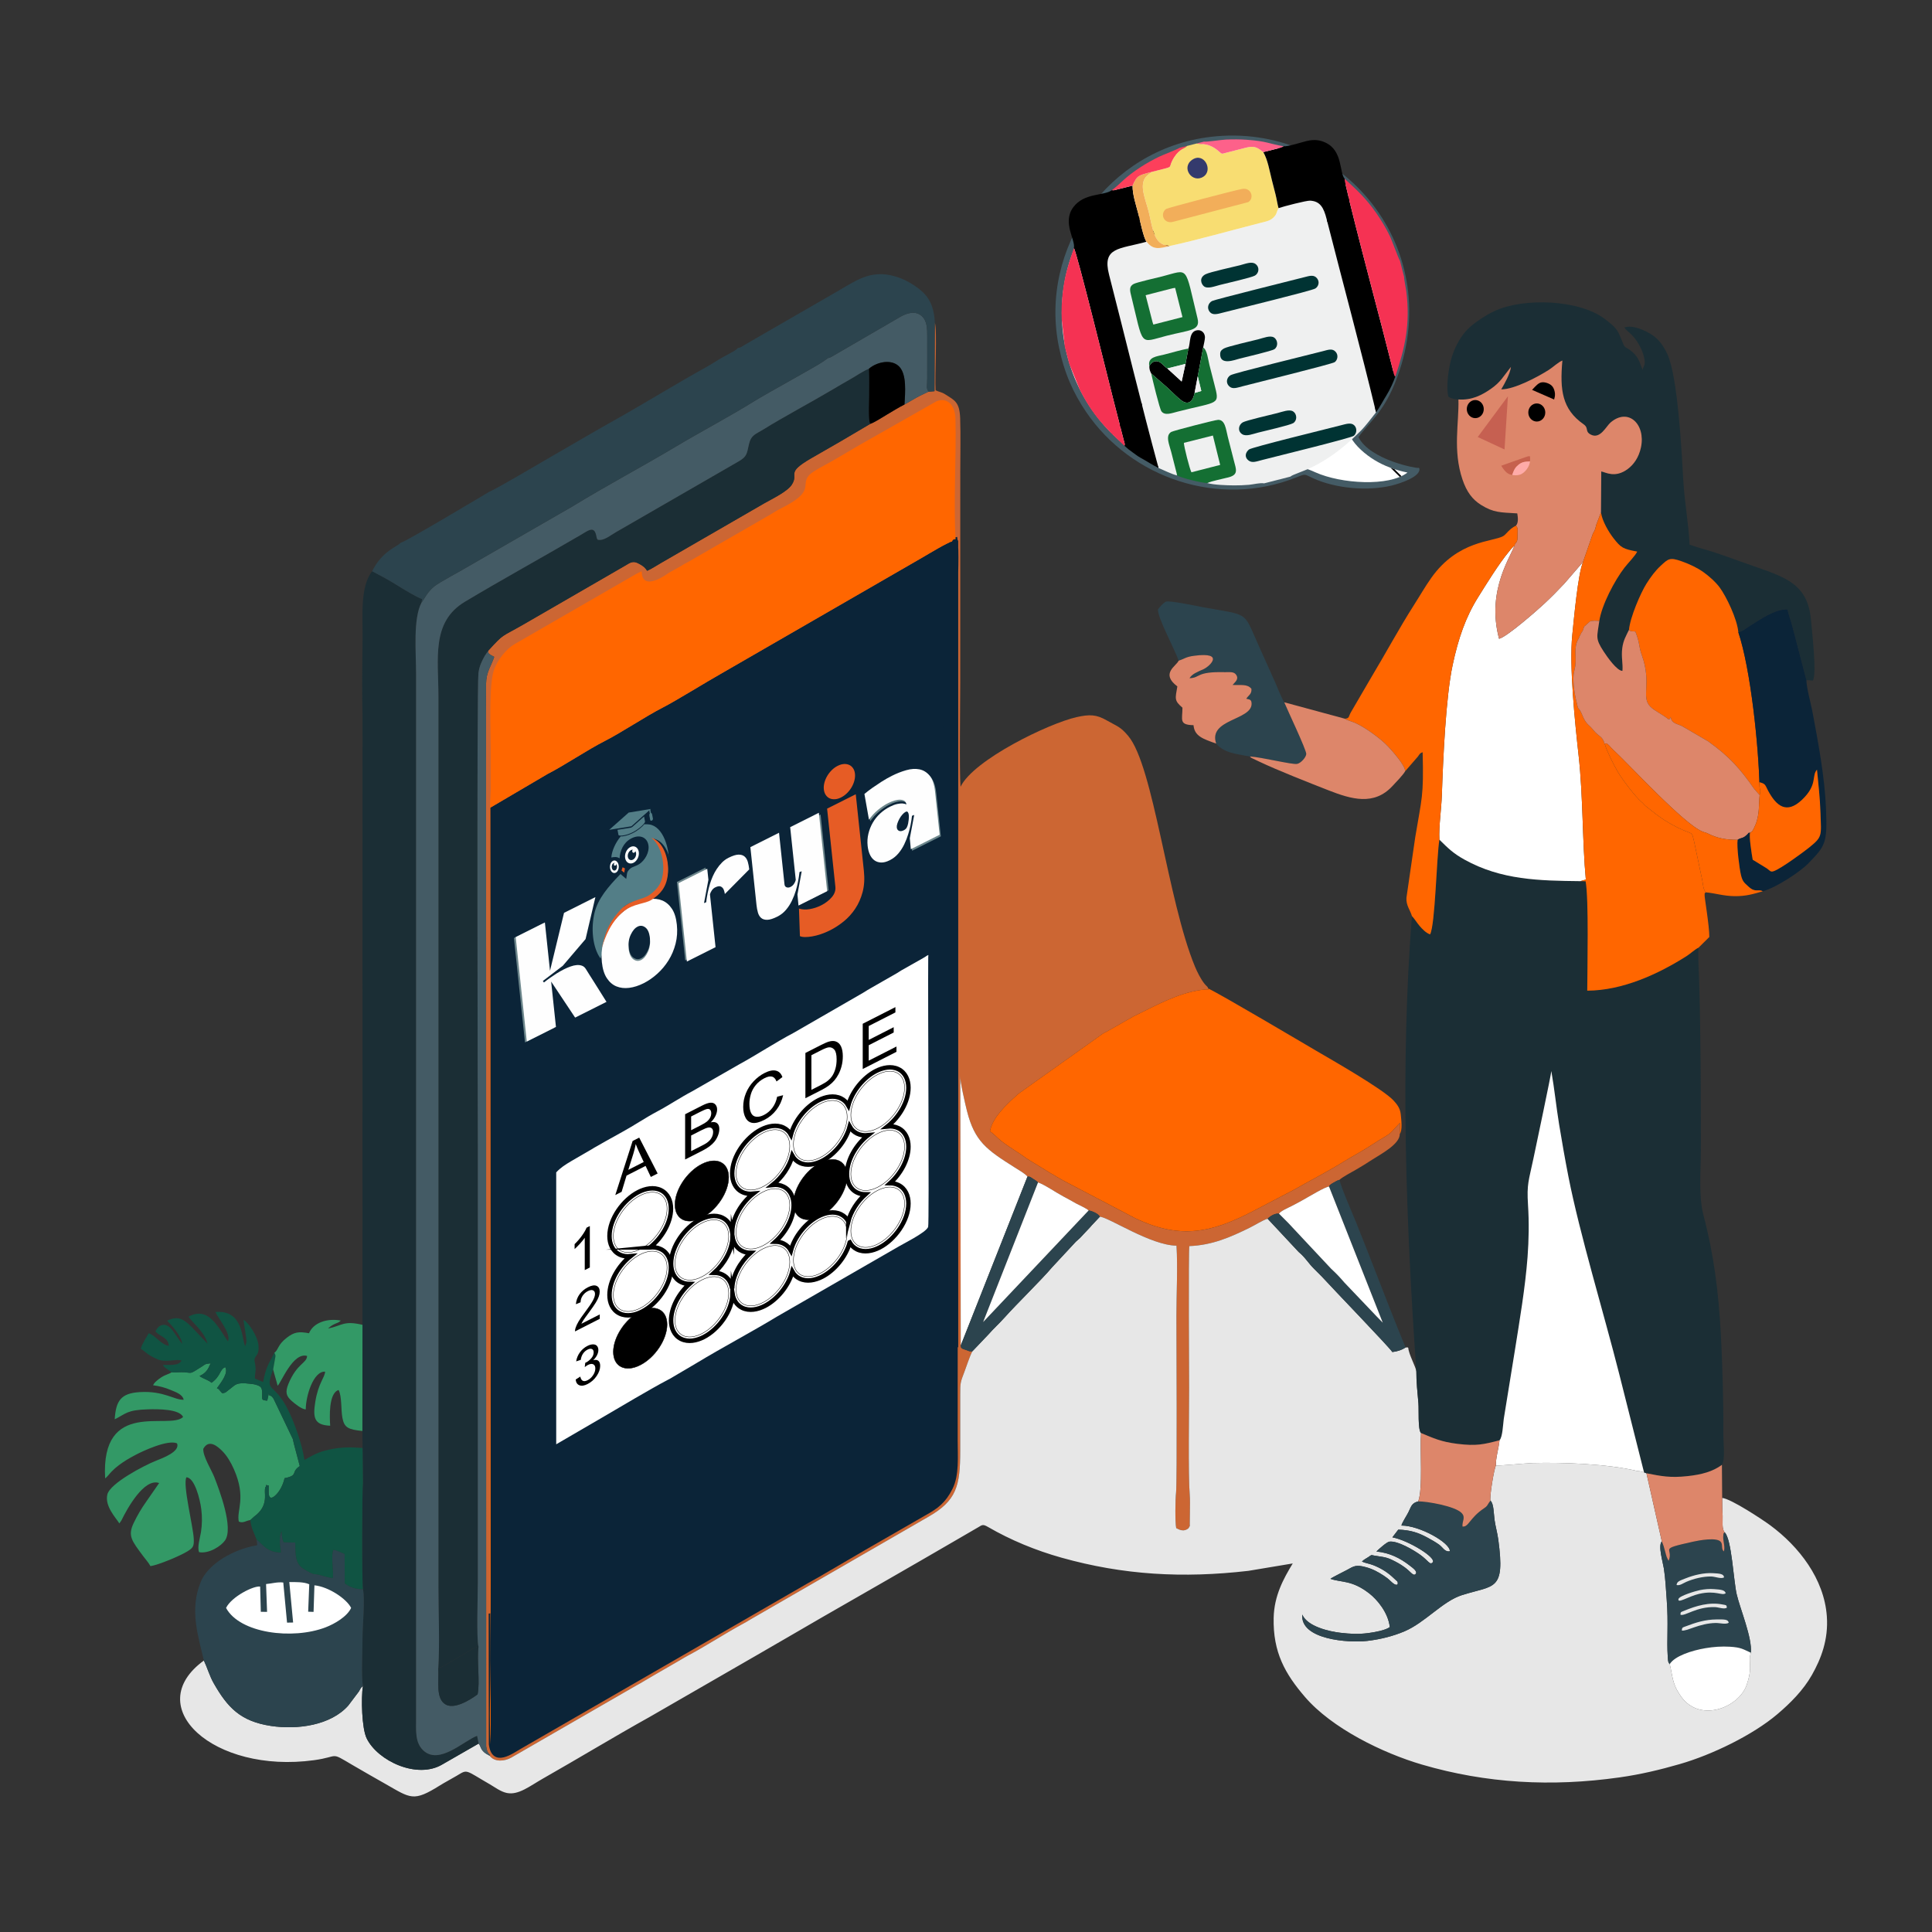 <?xml version="1.0" encoding="UTF-8"?>
<!DOCTYPE svg PUBLIC "-//W3C//DTD SVG 1.0//EN" "http://www.w3.org/TR/2001/REC-SVG-20010904/DTD/svg10.dtd">
<!-- Creator: CorelDRAW 2021 (64 Bit) -->
<svg xmlns="http://www.w3.org/2000/svg" xml:space="preserve" width="86.699mm" height="86.699mm" version="1.0" style="shape-rendering:geometricPrecision; text-rendering:geometricPrecision; image-rendering:optimizeQuality; fill-rule:evenodd; clip-rule:evenodd"
viewBox="0 0 8669.86 8669.86"
 xmlns:xlink="http://www.w3.org/1999/xlink"
 xmlns:xodm="http://www.corel.com/coreldraw/odm/2003">
 <rect x="0" y="0" width="8669.86" height="8669.86" fill="#333333" stroke="none"/>
 <defs>
  <style type="text/css">
   <![CDATA[
    .str0 {stroke:#0B2438;stroke-width:16.93;stroke-miterlimit:22.926}
    .str1 {stroke:black;stroke-width:1.81;stroke-miterlimit:22.926}
    .str2 {stroke:black;stroke-width:20;stroke-miterlimit:22.926}
    .str3 {stroke:black;stroke-width:7.62;stroke-miterlimit:22.926}
    .fil7 {fill:none}
    .fil12 {fill:black}
    .fil28 {fill:#003333}
    .fil1 {fill:#0B2438}
    .fil22 {fill:#0C2438}
    .fil11 {fill:#105443}
    .fil27 {fill:#146F33}
    .fil3 {fill:#1B2E35}
    .fil8 {fill:#2C444E}
    .fil10 {fill:#339966}
    .fil32 {fill:#343A6D}
    .fil6 {fill:#445B65}
    .fil17 {fill:#537E87}
    .fil13 {fill:#C66051}
    .fil14 {fill:#C6614D}
    .fil0 {fill:#CC6633}
    .fil9 {fill:#DD866A}
    .fil23 {fill:#E65C25}
    .fil2 {fill:#E7E7E7}
    .fil24 {fill:#EFF0F0}
    .fil29 {fill:#F2AE5A}
    .fil26 {fill:#F53253}
    .fil25 {fill:#F8DD72}
    .fil30 {fill:#FD3F5B}
    .fil31 {fill:#FD618A}
    .fil18 {fill:#FEFEFE}
    .fil5 {fill:#FF6600}
    .fil15 {fill:#FFABA8}
    .fil4 {fill:white}
    .fil16 {fill:black;fill-rule:nonzero}
    .fil19 {fill:#6C868B;fill-rule:nonzero}
    .fil21 {fill:#E65C25;fill-rule:nonzero}
    .fil20 {fill:#FEFEFE;fill-rule:nonzero}
   ]]>
  </style>
   <clipPath id="id0">
    <path d="M6315.95 2120.58c-57,-11.8 -104.24,-29.52 -147.92,-56.09 -40.49,-24.63 -86.9,-64.3 -106.74,-102.85l89.41 -108.51c228.03,-293.24 178.19,-759.14 -89.15,-1004.74 -223.38,-205.22 -584.32,-294.28 -890.76,-122.37 -516.56,289.77 -527.95,967.31 -103.72,1286.07 156.2,117.37 371.23,190.97 620.06,140.25 172.64,-35.19 119.94,-75.7 216.1,-32.63 114.68,51.36 330.32,65.08 412.72,0.87z"/>
   </clipPath>
   <clipPath id="id1">
    <path d="M6315.95 2120.58c-57,-11.8 -104.24,-29.52 -147.92,-56.09 -40.49,-24.63 -86.9,-64.3 -106.74,-102.85l89.41 -108.51c228.03,-293.24 178.19,-759.14 -89.15,-1004.74 -223.38,-205.22 -584.32,-294.28 -890.76,-122.37 -516.56,289.77 -527.95,967.31 -103.72,1286.07 156.2,117.37 371.23,190.97 620.06,140.25 172.64,-35.19 119.94,-75.7 216.1,-32.63 114.68,51.36 330.32,65.08 412.72,0.87z"/>
   </clipPath>
 </defs>
 <g id="Camada_x0020_1">
  <path class="fil0" d="M4166.5 1757.7c-14.21,7.02 -39.21,18.26 -54.32,26.86l-50.12 28.91c-0.52,-0.88 -2.06,1.14 -3.1,1.69 -25.36,12.6 -51.07,28.97 -76.27,43.65 -20.06,11.69 -57.86,36.72 -77.18,43.15l-132.32 78c-41.19,23.6 -86.01,49.34 -131.99,75.92 -120.1,69.43 -53.75,67.03 -88.3,119.6 -20.02,30.46 -86.1,62.21 -121.87,82.41l-460.69 266.08c-20.07,11.27 -44.59,27.97 -66.23,37.45l-3.87 -5.54c-0.55,-0.72 -1.32,-1.85 -1.92,-2.62 -9.13,-11.67 -20.31,-18.02 -35.48,-25.87 -23.05,-11.92 -37.19,-1.12 -54.89,9.5l-455.07 263.12c-107.99,62.39 -88.63,39.83 -162.3,120.49 2.25,13.18 -2.34,8.61 11.74,18.73 2.02,1.45 13.63,7.51 15.51,8.52 -14.28,43.1 -35.74,65.8 -36.64,121.64 -0.82,51.39 0.12,103.74 0.12,155.24l0.37 4611.3c4.74,41.51 21.98,34.74 15.63,43.01 22.94,29.98 67.45,24.7 96.63,8.57l559.24 -322.59c27.39,-14.55 50.11,-29.55 77.38,-44.92l119.08 -68.83c14.81,-8.47 24.33,-15.01 41.15,-23.79 67.48,-35.22 169.69,-100.93 238.16,-137.88 13.89,-7.5 24.39,-13.07 38.57,-22.22l797.07 -459.9c128.56,-72.87 144.39,-139.36 144.39,-297.77 0,-82.97 0.07,-165.95 0,-248.92 -0.06,-57.68 0.84,-57.37 19.42,-106.37 8.95,-23.58 23.26,-68.39 35,-90.21 -14.26,1.42 -15.15,-1.83 -28.09,-5.95 -0.08,-0.03 -14.71,-4.96 -15.08,-5.24 -9.71,-7.17 -6.52,-1.93 -8.86,-15.08l-2.07 -1208.43c-1.51,23.08 22.51,126.42 29.79,155.35 34.86,138.65 89.43,175.07 214.9,254.51 16.92,10.71 44.96,26.68 56.86,40.47 11.81,-0.24 12.52,2.23 23.71,9.26 4.06,2.54 8.25,4.99 12.7,8.08 0.71,0.49 1.73,1.16 2.4,1.65l8.52 7.39c27.72,8.88 83.2,47.05 113.32,62.76 22.53,11.76 38.84,21.4 57.86,31.89 13.6,7.51 43.67,20.23 55.94,31.01 14.91,2.36 43.59,14.19 50.44,28.14 40.48,2.91 228.66,128.91 343.83,129.97 5.95,96.09 -0.33,216.75 -0.33,315.78 0,95.46 3.57,746.61 -1.59,791.66 -3.51,30.61 -4.92,131.83 0.62,160.13 18.47,9.75 35.41,16.29 55.1,0.75 0.7,-1.03 1.51,-3.89 1.75,-3.31 0.23,0.58 1.3,-2.44 1.59,-3.39 9.37,-30.43 -3.3,21.47 2.22,-7.27l0.74 -61.22c0.05,-24.53 1.13,-53.48 -0.87,-77.53 -7.15,-85.77 -2.68,-379.85 -2.68,-477.45 0,-41.32 -3.44,-611.91 0.98,-636.23 102.88,-3.87 185.36,-40.28 271.69,-82.83 25.1,-12.38 56.64,-33 79.59,-40.03 12.55,-12.45 33.46,-24.92 50.95,-22.72 7.89,-11.64 38.62,-24.98 54.92,-33.12 19.63,-9.79 37.03,-19.6 55.84,-29.98 19.48,-10.76 99.08,-59.01 113.98,-58.31 6.2,-10.64 -1.62,-1.71 8.77,-10.65 1.89,-1.64 9.72,-6.09 12.91,-7.83 8.84,-4.84 14.21,-8.73 24.89,-11.7 11.11,-11.33 57.63,-36.27 73.12,-45.09 21.57,-12.29 48.86,-29.17 73.35,-45.17 36.22,-23.65 125.69,-69.77 124.39,-115.79l1.07 -50.45c-48.8,52.02 -32.67,42.54 -94.7,79.04l-20.19 12.9c-56.07,37.05 -88.91,52.46 -139.94,84.09 -72.74,45.08 -154.48,86.59 -221.83,125.31l-171.45 89.57c-197.4,104.42 -336.65,134.06 -540.15,37.8l-324.35 -169.95c-6.1,-3.21 -5.74,-3.7 -15.5,-8.85 -12.83,-6.77 -13.84,-8.24 -25.43,-15.4l-5.36 -3.03c-3.57,-1.99 -4.94,-2.45 -7.99,-4.14l-108.78 -66.75c-26.63,-20.61 -84.47,-54.69 -115.82,-80.1 -14.96,-12.14 -33.13,-32.42 -48.5,-41.37 9.04,-59.89 74.57,-121.85 119.71,-161.71 0.15,-0.14 6.05,-6.01 6.1,-6.06l372.17 -264.92c2.43,-1.78 3.7,-2.96 7.23,-5.24 6.63,-4.28 8.5,-4.82 15.79,-8.46l114.71 -64.99c8.55,-5.43 6.53,-3.96 16.65,-8.86 87.39,-42.29 188.47,-99.8 294.5,-114.57 7.21,-1 14.89,-1.66 22.32,-2.34 14.31,-1.29 11.86,4.48 10.17,-4.2 -1.78,-8.25 -7.42,-10.08 -15.73,-20.02 -17.39,-20.77 -34.5,-55.85 -43.86,-78.45 -122.99,-296.99 -185.26,-899.99 -299.69,-1035.25 -35.12,-41.51 -45.9,-40.94 -96.99,-69.99 -45.71,-26 -75.79,-27.26 -134.43,-14.16 -124.71,27.85 -462.66,191.51 -520.72,312.54 -5.84,-66.6 -1.4,-377.19 -1.4,-469.17l0.13 -946.73c0,-78.07 2.09,-159.13 -0.47,-236.85 -2.45,-74.55 -25.18,-81.46 -67.86,-108.71 -16.58,-10.59 -26.91,-9.95 -42.36,-17.62 -4.21,-60.61 7.93,-269.38 -3.61,-304.56l-1.44 308.58 -27 2.18z"/>
  <path class="fil1" d="M2201.4 7248.2c19.77,-3.5 10.72,-2.12 25.44,-11.22 0.71,-0.45 1.68,-1.1 2.4,-1.54 0.74,-0.44 1.78,-1.03 2.53,-1.47l55.12 -30.73c14.56,-8.39 13.42,-11.79 28.92,-19.23 4.39,-2.11 3.6,-1.76 8.48,-4.28l40.95 -24.51c42.99,-27.39 109.35,-58.27 133.2,-75.47 5.86,-4.22 8.06,-6.72 13.82,-9.78l202.93 -116.19c24.76,-17.07 53.26,-26.69 78.66,-43.48l73.97 -44.51c1.02,-0.69 3.79,-2.75 4.78,-3.43l171.32 -97.7c0.73,-0.43 1.78,-1.01 2.54,-1.42l89.8 -52.98c0.76,-0.43 1.81,-1.01 2.58,-1.44l5.3 -2.84c11.78,-6.44 23,-11.77 34.27,-19.27 18.49,-12.33 34.29,-16.03 52.02,-29.55 0.68,-0.52 1.63,-1.28 2.31,-1.79l4.69 -3.42c0.71,-0.48 1.72,-1.13 2.45,-1.58l199.57 -114.54c52.31,-31.95 111.09,-59.81 163.13,-93.9l133.29 -75.12c28.1,-18.79 55.6,-38.02 86.56,-51.28 6.62,-2.83 7.14,-3.23 11.36,-5.82l63.82 -37.44c8.74,-4.16 1.92,-0.19 8.41,-4.57 1.05,-0.71 5.98,-5.09 6.89,-5.84l378.62 -221.53 0 -3607.35 -19.8 -2.37c-14.8,0.27 -109.77,58.03 -131.99,70.86l-905.5 522.46c-64.36,36.18 -200.47,120.59 -258.13,150.18 -82.45,42.33 -185.59,112.1 -258.76,149.34 -83.15,42.31 -184.21,111.01 -258.87,149.11l-258.57 151.99 1.49 3623.65z"/>
  <path class="fil2" d="M4363.4 6064.11c-11.74,21.82 -26.05,66.63 -35,90.21 -18.58,49 -19.48,48.69 -19.42,106.37 0.07,82.97 0,165.95 0,248.92 0,158.41 -15.83,224.9 -144.39,297.77l-797.07 459.9c-14.18,9.15 -24.68,14.72 -38.57,22.22 -68.47,36.95 -170.68,102.66 -238.16,137.88 -16.82,8.78 -26.34,15.32 -41.15,23.79l-119.08 68.83c-27.27,15.37 -49.99,30.37 -77.38,44.92l-559.24 322.59c-29.18,16.13 -73.69,21.41 -96.63,-8.57 -12.31,-6.8 -21.37,-11.21 -29.74,-20.58 -11.87,-13.28 -9.88,-21.82 -19.61,-34.07l-162.19 93.12c-113.32,68.49 -290.89,-15.35 -340.32,-116.48 -21.92,-44.83 -25.41,-180.27 -16.86,-235.06 -10.21,7.68 -12.22,14.87 -18.26,24.95l-47.35 62.76c-78.13,88.83 -228.05,109.66 -347.32,91.55 -137.18,-20.82 -194.72,-83.06 -256.85,-191.96 -17.92,-31.41 -29.81,-72.52 -43.92,-101.47 -285.12,207.6 42.97,509.01 494.38,447.15 116.53,-15.98 68.23,-39.73 173.14,22.03 47.82,28.16 99.73,57.42 148,84.94 113.34,64.6 124.44,80.91 243.91,6.21 21.61,-13.52 51.57,-29.19 75.18,-43.27 50.46,-30.07 34.77,-27.3 148.9,38.48 21.43,12.35 48.39,33.03 75.91,38.72 52.31,10.82 102.56,-30.75 162.65,-64.89 159.74,-90.77 320.75,-188.51 478.73,-276.49l481.44 -277.55c103.69,-59.27 193.98,-113.03 294.44,-170.73 201.54,-115.77 388.86,-222.73 590.23,-339.93l108.39 -62.99c18.25,-11.42 21.67,-13.8 44.2,-0.75 101.36,58.74 213.16,104.82 328.04,137.14 278.71,78.42 546.22,93.33 839.71,59.4l199.11 -33.21c-41.43,68.02 -83.55,144.65 -85.69,244.41 -3.34,155.21 51.99,251.48 139.97,354.05 121.72,141.91 350.59,252.86 525.61,304.13 288.65,84.55 581.51,100.65 886.7,57.52 95.78,-13.53 182.28,-34.48 270.14,-59.76 144.42,-41.55 327.59,-130.19 437.85,-223.86 57.71,-49.02 115.76,-106.51 155.06,-175.9 40.71,-71.87 74.82,-158.1 67.02,-264.41 -12.23,-166.79 -124.2,-311.68 -254.31,-407.69 -32.66,-24.11 -174.03,-117.95 -215.31,-122.64 -0.25,27.14 0.75,54.54 2.04,81.61 0.98,20.44 -4.69,59.67 9.63,73.33 31.16,31.36 39.38,217.96 53.48,277.78 15.8,67.05 70.24,195.47 63.55,262.05 -14.43,46.26 10.66,58.24 -18.73,144.42 -35.22,103.26 -219.72,177.63 -302.86,39.54 -3.02,-5.03 -1.7,-2.9 -4.64,-7.72l-3.12 -4.94c-21.04,-35.61 -24.65,-74.72 -31.04,-105.07 -0.84,-4 -2.74,-10.72 -3.74,-15.16 -7.54,-8.2 -7.31,-11.6 -8.86,-34.69 -5,-74.53 3.54,-146.61 -4.58,-254.11 -3.48,-46.06 -5.7,-94.71 -12.7,-139.88 -4.3,-27.87 -27.24,-103.78 -9.24,-121.79l-68.98 -305.86 -10.97 -4.28c-20.13,-6.84 -27.51,-5.22 -29.2,-5.63 -131.24,-32.08 -336.24,-39.71 -469.61,-36.02 -29.74,0.82 -155.1,13.28 -165.44,10.79 -7.55,9.03 -29.44,139.07 -24.92,158.01 15.31,12.37 14.81,60.9 18.42,86.14 4.34,30.37 12.66,57.89 16.88,89.18 31.39,232.88 -17.72,202.31 -163.64,248.77 -86.41,27.52 -164.89,123.26 -257.81,162.52 -50.06,21.15 -106.35,35.67 -166.08,42.72 -84.9,10.02 -301.93,-5.83 -292.08,-118.03 22.68,53.6 121.05,76 171.62,81.7 44.56,5.03 78.53,6.99 123.29,1.42 27.65,-3.45 80.52,-12.88 97.83,-27.34 -7.83,-65.64 -56.54,-123.1 -92.58,-151.07 -78.32,-60.78 -124.62,-47.81 -173.76,-65.21 8.2,-6.96 61.06,-32.6 73.23,-39.37 32.78,-18.21 41.21,-25.15 87.34,-12.56 29.98,8.18 53.72,21.61 77.27,36.86 12.31,7.98 21.76,15.06 32.01,25.23 27.17,26.96 36.66,16.56 30.65,1.96l-25.62 -23.59c-23.95,-21.23 -52.1,-38.09 -84.12,-50.38 -15.84,-6.08 -36.18,-9.21 -49.51,-15.68 8.2,-8.76 19.27,-13.81 28.97,-20.26 16.63,-11.04 9.87,-9.5 25.59,-6.64 29.34,5.33 50.44,5.41 76.91,17.8 23.2,10.85 40.69,20.78 59.5,34.26 27.63,19.78 38.65,40.83 48.9,31.71 12.9,-11.48 -11.51,-27.99 -25.49,-38.91 -42.83,-33.43 -89.63,-57.14 -149.42,-63.07 9.46,-9.63 46.34,-42.51 57.84,-44.17 37.08,-5.36 110.37,38.4 139.46,59.44 36.3,26.24 42.58,47.58 55.34,33.37 18.26,-20.36 -108.5,-98.54 -180.95,-112.22l26.43 -34.49c53.57,1.7 88.83,12.79 131.59,36.1 18.66,10.18 35.56,19.79 50.96,30.68 18.05,12.76 26.24,34.77 48.88,30.05 2.19,-37.63 -135.51,-115.48 -217.21,-115.21 1.51,-10.98 23.45,-44.3 30.72,-58.82 14.18,-28.3 14.21,-41.36 44.58,-49.59 21.58,-57.15 7.43,-229.77 12.5,-306.77 -14.76,-15.21 -9.14,-105.78 -11.64,-133.8 -4.12,-46.1 -9.59,-97.52 -9.24,-142.31 -1.78,-20.05 -34.3,-76.77 -36.27,-106.1 -6.15,-5.13 -2.03,-0.66 -11.96,-1.5 -16.13,10.55 -37.64,18.04 -59.59,20.24 -12.5,-20.75 -267.98,-285.39 -315.48,-337.67l-36.66 -36.8c-25.03,-24.73 -38.95,-50.63 -68.25,-74.61l-139.33 -149.22c-22.95,7.03 -54.49,27.65 -79.59,40.03 -86.33,42.55 -168.81,78.96 -271.69,82.83 -4.42,24.32 -0.98,594.91 -0.98,636.23 0,97.6 -4.47,391.68 2.68,477.45 2,24.05 0.92,53 0.87,77.53l-0.74 61.22c-5.52,28.74 7.15,-23.16 -2.22,7.27 -0.29,0.95 -1.36,3.97 -1.59,3.39 -0.24,-0.58 -1.05,2.28 -1.75,3.31 -19.69,15.54 -36.63,9 -55.1,-0.75 -5.54,-28.3 -4.13,-129.52 -0.62,-160.13 5.16,-45.05 1.59,-696.2 1.59,-791.66 0,-99.03 6.28,-219.69 0.33,-315.78 -115.17,-1.06 -303.35,-127.06 -343.83,-129.97l-35.87 38.07c-12.93,15.68 -23.09,24.41 -35.28,38.08 -15.13,16.96 -18.12,20.05 -36.96,36.34l-106.17 114.32c-50.27,59.28 -156.85,162.36 -214.19,226.52 -23.41,26.19 -48.66,48.76 -71.83,75.22l-72.04 75.64z"/>
  <path class="fil3" d="M6336.06 4110.85c-53.16,672.37 -26.7,1375.11 19.86,2043.76 -0.35,44.79 5.12,96.21 9.24,142.31 2.5,28.02 -3.12,118.59 11.64,133.8 55.41,23.21 91.56,39.78 163.61,48.56 85.07,10.36 115.53,2.96 188.65,-15.94 13.81,-14.3 15.63,-69.4 19.13,-95.99l49.68 -306.41c21.31,-134.55 46.74,-282.83 57.08,-420.21 5.71,-75.8 7.02,-155.75 2.08,-232.86 -6.19,-96.84 3.28,-108.19 24.55,-210.3 9.01,-43.25 81.24,-383.97 79.93,-391.14 14.02,78.85 22.04,160.34 34.89,238.66 13.11,79.97 26.68,157.53 42.03,235.71 50.62,257.71 158.68,612.25 227.23,882.76l111.87 443.48 10.97 4.28c66.97,13.13 106.36,21.27 184.88,12.74 63.05,-6.85 113.12,-20.43 153.72,-50.54 15.96,-22.36 5.97,-105.57 6.31,-141.44 1.24,-130.35 -4.18,-318.41 -11.12,-444.96 -10.45,-190.75 -31.29,-356.74 -77.83,-533.03 -22.9,-86.78 -11.82,-200.66 -11.82,-295.19 0,-247.97 -0.35,-506.82 -7.69,-754.96 -1.41,-47.39 -5.51,-104.2 -3.05,-151 -13.67,5.51 -36.97,27.12 -53.02,37.32 -127.66,81.2 -287.91,154.73 -446.09,155.37 0.32,-96.84 7.35,-412.61 -7.33,-490.94l-23.34 -0.52c-185.18,-2.06 -354.86,-4.93 -519.99,-96.51 -51.72,-28.68 -73.95,-51.41 -112.87,-89.66 -12.63,76.82 -18.72,382.68 -41.65,424.97 -18.4,-5.84 -35.77,-24.97 -46.15,-36.71 -12.18,-13.8 -23.74,-33.59 -35.4,-45.41z"/>
  <path class="fil4" d="M2496.01 5261.13l0 1220.15 206.78 -120.38c80.13,-46.65 216.8,-128.57 295.81,-169.81 0.8,-0.42 1.88,-0.93 2.69,-1.35 0.8,-0.42 1.89,-0.91 2.69,-1.32l118.16 -69.54c121.72,-73.62 245.76,-138.71 367.26,-212.19l528.37 -304.27c32.88,-20.19 137.28,-70.59 147.3,-96.45 5.34,-13.77 -1.71,-1015.86 0.34,-1208.55 0.15,-14.96 2.72,-12.57 -3.85,-9.68 -9.76,4.3 0.62,-0.22 -9.49,5.98 -4.83,2.95 -4.43,2.76 -10.66,6.3l-96.5 54.57c-8.34,4.91 -12.21,8.13 -19.82,12.46l-114.34 65.5c-14.16,7.86 -22.74,13.34 -38.21,22.97l-310.74 179.15c-83.6,44.06 -162.16,96.59 -245.48,142.1l-210.18 120.46c-54.24,28.46 -103.7,62.34 -157.83,91.04 -51.95,27.55 -103.09,62.5 -154.19,90.43l-54.99 30.63c-8.24,4.98 -11.77,6.45 -21.12,11.77l-54.17 30.83c-0.74,0.5 -1.67,1.25 -2.4,1.75l-98.42 57.13c-26.08,15.63 -47.48,28.91 -67.01,50.32z"/>
  <path class="fil1" d="M2379.9 3796.67c0,446.76 3.39,893.67 -0.34,1340.42 -0.22,25.31 1.85,9.21 25.87,-3.58l190.19 -108.73c9.98,-5.4 13.24,-7.69 22.7,-13.2 31.41,-18.29 54.51,-32.34 86.74,-49.36 58.4,-30.85 112.64,-68.86 170.91,-100.48l126.63 -72.43c10.69,-6.44 9.18,-5.99 19.96,-11.88 7.81,-4.27 14.95,-8.31 22.89,-13.05l129.23 -74.58c70.8,-40.25 140.33,-84.52 213.09,-122.16l42.39 -25.06c6.36,-3.79 11.93,-6.6 20.61,-11.33l23.23 -12.78c9.71,-5.98 7.13,-5.67 19.15,-12.5 7.85,-4.46 15.02,-8.37 22.98,-13.16l102.98 -59.79c7.36,-4.22 3.18,-2.12 11.79,-6.51l97.58 -56.45c6.9,-3.92 12.44,-6.67 20.65,-11.13 0.9,-0.49 2.09,-1.09 2.99,-1.58l5.93 -3.13c0.85,-0.48 2.02,-1.1 2.86,-1.59l223.21 -129.61c14.98,-9.08 28.25,-16.64 43.12,-25.02l128.81 -74.55c40.6,-24.51 43.34,-20.5 75.02,-55.22 5.04,-13.01 -2.07,-1127.72 0.38,-1340.42 0.25,-22.2 3.08,-13.46 -69.75,27.63l-126.25 72.84c-13.54,7.86 -31.08,16.85 -43.5,24.33l-128.94 74.97c-6.99,3.85 -11.62,7.03 -19.68,11.76 -77.76,45.63 -158.77,87.82 -235.42,135.78l-171.99 99.51c-17.28,10.37 -26.86,16.26 -43.77,24.59 -14.42,7.09 -26.35,14.65 -40.04,22.88l-542.96 312.76c-0.88,0.47 -2.07,1.07 -2.93,1.55l-117.44 68.03c-9.41,5.55 -6.45,5.62 -18.96,12.6l-215.56 123.86c-39.52,23.78 -44.41,22.95 -74.36,55.77z"/>
  <path class="fil1 str0" d="M4271.73 2430.61l19.8 2.37 0 3607.35 -378.62 221.53c-0.91,0.75 -5.84,5.13 -6.89,5.84 -6.49,4.38 0.33,0.41 -8.41,4.57l-63.82 37.44c-4.22,2.59 -4.74,2.99 -11.36,5.82 -30.96,13.26 -58.46,32.49 -86.56,51.28l-133.29 75.12c-52.04,34.09 -110.82,61.95 -163.13,93.9l-199.57 114.54c-0.73,0.45 -1.74,1.1 -2.45,1.58l-4.69 3.42c-0.68,0.51 -1.63,1.27 -2.31,1.79 -17.73,13.52 -33.53,17.22 -52.02,29.55 -11.27,7.5 -22.49,12.83 -34.27,19.27l-5.3 2.84c-0.77,0.43 -1.82,1.01 -2.58,1.44l-89.8 52.98c-0.76,0.41 -1.81,0.99 -2.54,1.42l-171.32 97.7c-0.99,0.68 -3.76,2.74 -4.78,3.43l-73.97 44.51c-25.4,16.79 -53.9,26.41 -78.66,43.48l-202.93 116.19c-5.76,3.06 -7.96,5.56 -13.82,9.78 -23.85,17.2 -90.21,48.08 -133.2,75.47l-40.95 24.51c-4.88,2.52 -4.09,2.17 -8.48,4.28 -15.5,7.44 -14.36,10.84 -28.92,19.23l-55.12 30.73c-0.75,0.44 -1.79,1.03 -2.53,1.47 -0.72,0.44 -1.69,1.09 -2.4,1.54 -14.72,9.1 -5.67,7.72 -25.44,11.22l0.75 579.46c12.82,95.98 92.36,34.63 136.7,9.39l1280.91 -738.83c26.72,-15.64 50.68,-27.68 75.27,-42.88l185.39 -108.27c13,-7.34 25.9,-14.64 39.21,-22.53l227.67 -130.96c57.07,-31.49 89.46,-56.01 119.6,-116.2 29.65,-59.23 22.27,-140.08 22.27,-212.66l0.73 -3807.3c0,-58.53 6.91,-188.58 -1.58,-238.3 -13.97,2.12 -11.07,2.83 -16.59,11.49z"/>
  <path class="fil5" d="M2202.15 7827.66l-0.75 -579.46 -1.49 -3623.65 258.57 -151.99c74.66,-38.1 175.72,-106.8 258.87,-149.11 73.17,-37.24 176.31,-107.01 258.76,-149.34 57.66,-29.59 193.77,-114 258.13,-150.18l905.5 -522.46c22.22,-12.83 117.19,-70.59 131.99,-70.86 5.52,-8.66 2.62,-9.37 16.59,-11.49 -10.16,-158.9 3.65,-372.1 -0.72,-540.85 -1.65,-63.96 -40.47,-97.04 -86.07,-76.97l-345.91 196.54c-37.41,22.76 -75.5,43.81 -115.54,67.74 -28.93,17.28 -93.49,48.2 -110.38,68.12 -38.46,45.39 31.87,69.57 -126.44,148.4 -20.39,10.15 -37.92,22.72 -56.53,32.87l-347.12 200.19c-12.43,7.59 -17.3,9.45 -28.79,15.64 -5.1,2.75 -6.28,3.94 -12.57,7.96l-57.57 32.12c-4.96,3.65 -120.12,89.59 -121.06,-7.35 -8,3.31 -21.6,10.26 -27.93,13.94l-543.36 313.54c-34.9,19.93 -77.14,71 -92.27,117.23 -23.16,70.78 -13.86,268.11 -13.86,355.14 0,61.21 0,122.42 0,183.63l-4.58 93.86c-0.84,29.66 1.07,63.4 1.07,93.85l0 3346.19c0,124.24 2.62,246.85 2.62,371.34 0,118.14 -7.13,260.33 0.84,375.41z"/>
  <path class="fil3" d="M1626.95 3220.04l-0.36 1171.7 0.19 71.27 -0.19 1482.16 -0.3 476.3 0.78 76.23 1.71 158.82c-4.47,33.68 -4.91,447.83 -0.05,474.97 9.89,45.14 -2.04,165.7 -1.92,218.75 0.12,50.33 -6.14,174.93 1.78,215.63 -8.55,54.79 -5.06,190.23 16.86,235.06 49.43,101.13 227,184.97 340.32,116.48l162.19 -93.12 -6.94 -34.76c-60.06,22.11 -171.2,133.77 -242.56,64.45 -36.33,-35.3 -31.26,-87.12 -31.28,-144.64l0 -4684.66c0,-97.93 -14.19,-247.44 24.33,-320.46l2.64 -15.83c-23.92,-7.89 -82.56,-43.57 -113.49,-62.85 -36.52,-22.77 -68.62,-40.23 -110.7,-62.18 -55.9,71.55 -41.49,207.46 -42.84,306.25 -1.57,113.93 -3.07,236.92 -0.17,350.43z"/>
  <path class="fil3" d="M1966.83 7485.88c23.25,-6.08 67.49,-36.44 89.54,-48.56 16.05,-8.84 25.96,-14.77 41.5,-24.19 17.62,-10.67 29.34,-20.41 49.33,-23.29 -9.4,-34.85 -2.99,-232.53 -2.99,-284.44l0 -1970.99c0,-77.92 -5.2,-2052.89 2.76,-2114.26 4.07,-31.37 14.9,-53.39 29.09,-78.2l14.52 -21.45c73.67,-80.66 54.31,-58.1 162.3,-120.49l455.07 -263.12c17.7,-10.62 31.84,-21.42 54.89,-9.5 15.17,7.85 26.35,14.2 35.48,25.87 0.6,0.77 1.37,1.9 1.92,2.62l3.87 5.54c21.64,-9.48 46.16,-26.18 66.23,-37.45l460.69 -266.08c35.77,-20.2 101.85,-51.95 121.87,-82.41 34.55,-52.57 -31.8,-50.17 88.3,-119.6 45.98,-26.58 90.8,-52.32 131.99,-75.92l132.32 -78c-10.43,-12.86 -5.26,-105.16 -5.26,-121.9 0,-41.74 1.37,-83.84 -0.85,-125.43 -25.34,9.99 -58.26,32.92 -82.37,46.47 -28.17,15.82 -53,30.51 -77.56,45.12 -96.65,57.49 -222.33,123.92 -315.78,182.12 -30.89,19.25 -53.1,23.17 -62.42,64.2 -9.96,43.82 -9.27,56.05 -45.01,76.99l-551.41 318.12c-25.93,14.45 -55.89,41.35 -82.87,34.13 -5.27,-7.36 -4.04,-9.32 -6.78,-20.7 -10.17,-42.34 -35.71,-20.15 -71.44,0.73 -169.79,99.22 -352.47,199.72 -517.54,298.55 -151.65,90.79 -118.74,254.79 -118.74,426.34l0 3995.02c0,116.12 6.15,250.62 -0.65,364.16z"/>
  <path class="fil5" d="M6281.5 5088.59c12.94,-16.33 6.67,-65.31 4.26,-88.83 -2.75,-26.76 -16.57,-44.15 -31.92,-60.89 -47.45,-51.77 -280.74,-184.49 -347.43,-223.57 -59.59,-34.93 -431.24,-254.99 -484.48,-279.39 1.69,8.68 4.14,2.91 -10.17,4.2 -7.43,0.68 -15.11,1.34 -22.32,2.34 -106.03,14.77 -207.11,72.28 -294.5,114.57 -10.12,4.9 -8.1,3.43 -16.65,8.86l-114.71 64.99c-7.29,3.64 -9.16,4.18 -15.79,8.46 -3.53,2.28 -4.8,3.46 -7.23,5.24l-372.17 264.92c-0.05,0.05 -5.95,5.92 -6.1,6.06 -45.14,39.86 -110.67,101.82 -119.71,161.71 15.37,8.95 33.54,29.23 48.5,41.37 31.35,25.41 89.19,59.49 115.82,80.1l108.78 66.75c3.05,1.69 4.42,2.15 7.99,4.14l5.36 3.03c11.59,7.16 12.6,8.63 25.43,15.4 9.76,5.15 9.4,5.64 15.5,8.85l324.35 169.95c203.5,96.26 342.75,66.62 540.15,-37.8l171.45 -89.57c67.35,-38.72 149.09,-80.23 221.83,-125.31 51.03,-31.63 83.87,-47.04 139.94,-84.09l20.19 -12.9c62.03,-36.5 45.9,-27.02 94.7,-79.04l-1.07 50.45z"/>
  <path class="fil6" d="M1891.51 2704.22c-38.52,73.02 -24.33,222.53 -24.33,320.46l0 4684.66c0.02,57.52 -5.05,109.34 31.28,144.64 71.36,69.32 182.5,-42.34 242.56,-64.45l6.94 34.76c9.73,12.25 7.74,20.79 19.61,34.07 8.37,9.37 17.43,13.78 29.74,20.58 6.35,-8.27 -10.89,-1.5 -15.63,-43.01l-0.37 -4611.3c0,-51.5 -0.94,-103.85 -0.12,-155.24 0.9,-55.84 22.36,-78.54 36.64,-121.64 -1.88,-1.01 -13.49,-7.07 -15.51,-8.52 -14.08,-10.12 -9.49,-5.55 -11.74,-18.73l-14.52 21.45c-14.19,24.81 -25.02,46.83 -29.09,78.2 -7.96,61.37 -2.76,2036.34 -2.76,2114.26l0 1970.99c0,51.91 -6.41,249.59 2.99,284.44 -8.16,61.26 7.64,158.35 -4,213.4 -0.38,0.61 -93.15,73 -142.31,46.24 -47.18,-25.7 -30.49,-104.83 -34.06,-163.6 6.8,-113.54 0.65,-248.04 0.65,-364.16l0 -3995.02c0,-171.55 -32.91,-335.55 118.74,-426.34 165.07,-98.83 347.75,-199.33 517.54,-298.55 35.73,-20.88 61.27,-43.07 71.44,-0.73 2.74,11.38 1.51,13.34 6.78,20.7 26.98,7.22 56.94,-19.68 82.87,-34.13l551.41 -318.12c35.74,-20.94 35.05,-33.17 45.01,-76.99 9.32,-41.03 31.53,-44.95 62.42,-64.2 93.45,-58.2 219.13,-124.63 315.78,-182.12 24.56,-14.61 49.39,-29.3 77.56,-45.12 24.11,-13.55 57.03,-36.48 82.37,-46.47 36.44,-31.64 104.04,-45.07 137.47,-7.72 32.06,35.83 25.22,112.29 22.09,168.25 1.04,-0.55 2.58,-2.57 3.1,-1.69l50.12 -28.91c15.11,-8.6 40.11,-19.84 54.32,-26.86 -10.85,-16.78 -5.67,-22.47 -5.63,-59.25l0.11 -183.65c0.29,-41.65 -0.72,-75.21 -25.34,-97.07 -27.2,-24.17 -64.84,-13.26 -93.57,2.94l-309.91 179.94c-27.93,14.99 3.74,-8.1 -38.6,21.93 -30.73,21.8 -249.78,140.92 -310.85,178.96 -103.46,64.47 -240.02,136.97 -349.27,202.17 -152.02,90.73 -315.62,177.52 -465.4,269.36l-465.83 268.29c-33.46,20.61 -131.11,71.54 -154.06,90.67 -32.82,27.36 -41.78,53.19 -56.64,72.23z"/>
  <path class="fil6" d="M6369.05 2101.28c-1.49,-0.73 -3.81,-3.13 -4.7,-1.69 -2.32,3.7 -215.02,-33.84 -268.32,-137.95 49.2,-68.41 109.1,-107.5 163.77,-242.51 241.88,-597.19 -235.24,-1176.19 -828.53,-1104.79 -456.95,55 -771.05,496.3 -679.02,944.44 23.77,115.81 64.66,205.93 122.06,290.3 202.01,296.9 596.29,432.29 943.59,292.95 43.34,-17.39 33.92,-14.47 75.79,4.61 99.62,45.37 243.24,58.28 351.16,32.38 39.78,-9.55 134.18,-41.36 124.2,-77.74z"/>
  <path class="fil4" d="M6315.95 2120.58c-57,-11.8 -104.24,-29.52 -147.92,-56.09 -40.49,-24.63 -86.9,-64.3 -106.74,-102.85l89.41 -108.51c228.03,-293.24 178.19,-759.14 -89.15,-1004.74 -223.38,-205.22 -584.32,-294.28 -890.76,-122.37 -516.56,289.77 -527.95,967.31 -103.72,1286.07 156.2,117.37 371.23,190.97 620.06,140.25 172.64,-35.19 119.94,-75.7 216.1,-32.63 114.68,51.36 330.32,65.08 412.72,0.87z"/>
  <path class="fil7" d="M6315.95 2120.58c-57,-11.8 -104.24,-29.52 -147.92,-56.09 -40.49,-24.63 -86.9,-64.3 -106.74,-102.85l89.41 -108.51c228.03,-293.24 178.19,-759.14 -89.15,-1004.74 -223.38,-205.22 -584.32,-294.28 -890.76,-122.37 -516.56,289.77 -527.95,967.31 -103.72,1286.07 156.2,117.37 371.23,190.97 620.06,140.25 172.64,-35.19 119.94,-75.7 216.1,-32.63 114.68,51.36 330.32,65.08 412.72,0.87z"/>
  <path class="fil3" d="M6544.67 1792.63c61.05,4.27 106.43,-20.46 144.75,-46.88 45.05,-31.05 56,-55.8 90.87,-99.14 -4.26,33 -29.09,76.06 -43.57,100.65 58.51,0.74 164.24,-56.01 213.63,-87.4 20.45,-12.99 40.59,-33.67 60.8,-41.89 -11.94,132.72 -1.13,218.5 94.8,285.71 25.35,17.76 4.93,31.33 31.66,46.04 42.81,23.56 69.52,-36.32 89.72,-53.64 79.83,-68.46 158.42,8.2 136.41,111.76 -9.68,45.51 -32.67,76.87 -58.68,96.41 -57.35,43.07 -100.04,14.74 -119.41,11.31l-1.32 183.87c5.11,39.21 36.42,90.33 55.57,114.94 34.51,44.35 43.08,48.91 106.91,60.86 -6.79,16.47 -42.03,52.78 -56.49,71.42 -44.76,57.68 -103.1,168.96 -113.38,239.75 -9.78,72.48 -19.5,77.42 19.43,137.08 15.69,24.04 59.92,87.69 84.39,87.07 2.82,-33.34 -6.22,-62.7 -0.7,-103.07 4.69,-34.3 16.57,-53.33 30.04,-81.03 5.01,-56.81 52.54,-165.77 78.08,-206.6 19.1,-30.53 39.84,-58.15 62.91,-79.7 35.05,-32.72 41.46,-40.52 96.22,-20.94 35.57,12.72 68.45,28.38 95.43,47.33 25.82,18.11 56.32,45.42 73.9,69.2 30.38,41.07 78.95,142.25 84.1,201.43 16.67,-2.71 35,-17.94 50.47,-27.69 49.18,-31.01 114.84,-77.45 170.25,-74.6 4.61,23.61 15.39,50.69 21.86,75.91l62.94 241.22 29.25 1.87c18.26,-32.13 -4.48,-219.36 -8.61,-270.09 -14.82,-181.96 -138.33,-198.73 -321.18,-265.74 -38.52,-14.12 -70.55,-25.25 -108.8,-38.1 -38.62,-12.98 -77.36,-22.18 -114.89,-35.79 -4.91,-98.03 -22.8,-192.18 -28.29,-289.01 -7.15,-126.21 -24.3,-464.87 -71.58,-566.29 -17.41,-37.37 -38.83,-67.47 -71.36,-87.94 -26.87,-16.92 -84.52,-45.12 -121.51,-30.99 13.15,19.23 39.23,28.22 67.66,80.41 8.59,15.76 16.25,33.66 20.6,52.42 8.88,38.3 -2.09,36.55 -6.57,56.73 -15.3,-39.14 -19.74,-62.19 -57.79,-89.66 -11.52,-8.32 -21.97,-9.98 -27.96,-24.2 -26.22,-62.19 -21.67,-67.54 -85.28,-115.36 -114.36,-85.96 -360.78,-94.72 -490.47,-35.74 -42.68,19.41 -94.42,54.92 -120.2,79.76 -29.28,28.21 -57.77,75.06 -73.8,126.22 -13.85,44.19 -27.75,131.1 -15.91,179.55 14.09,9.64 26.9,10.65 45.1,12.57z"/>
  <path class="fil4" d="M6459.26 3768c38.92,38.25 61.15,60.98 112.87,89.66 165.13,91.58 334.81,94.45 519.99,96.51l24.31 -7.25c-15.98,-169.08 -12.06,-372.87 -32.21,-555.09 -16.7,-151 -42.89,-403.65 -28.54,-542.9 6.89,-66.97 25.48,-275.75 48.28,-327.28l-84.04 97.34c-31.39,33.42 -55.68,58.01 -89.72,89.94 -28.86,27.08 -168.33,149.79 -203.15,157.58 -59.71,-224.05 61.06,-378.46 71.56,-426.22 2.69,7.24 -7.09,10.82 -16.57,22.12 -4.29,5.12 -6.3,7.78 -11.05,13.47 -43.92,52.5 -102.14,146.82 -138.14,204.48 -55.94,89.6 -88.73,184.7 -114.32,304.97 -30.36,142.72 -42.74,419.91 -48.16,582.16 -2.07,62.1 -14.15,141.55 -11.11,200.51z"/>
  <path class="fil8" d="M3310.97 1561.61c-8.31,10.05 -20.63,15.58 -34.57,23.54 -12.42,7.1 -21.99,11.98 -34.13,18.58 -20.84,11.35 -45.42,28.4 -69.17,41.52 -137.9,76.16 -277.47,163.08 -418.68,242.15 -95.2,53.3 -184.39,106.56 -279.78,161.12 -54.61,31.24 -240.63,142.25 -280.55,159.04 -0.24,0.34 -377.19,226.04 -395.79,227.92 -16.82,19.2 -82.95,36.14 -128.34,127.88 42.08,21.95 74.18,39.41 110.7,62.18 30.93,19.28 89.57,54.96 113.49,62.85l-2.64 15.83c14.86,-19.04 23.82,-44.87 56.64,-72.23 22.95,-19.13 120.6,-70.06 154.06,-90.67l465.83 -268.29c149.78,-91.84 313.38,-178.63 465.4,-269.36 109.25,-65.2 245.81,-137.7 349.27,-202.17 61.07,-38.04 280.12,-157.16 310.85,-178.96 42.34,-30.03 10.67,-6.94 38.6,-21.93l309.91 -179.94c28.73,-16.2 66.37,-27.11 93.57,-2.94 24.62,21.86 25.63,55.42 25.34,97.07l-0.11 183.65c-0.04,36.78 -5.22,42.47 5.63,59.25l27 -2.18 1.44 -308.58c-2.02,-54.33 -17.17,-97.72 -46.16,-128.26 -26.46,-27.88 -70.67,-56.13 -108.84,-70.63 -121.46,-46.12 -190.89,6.55 -274.5,54.86l-424.32 244.94c-17.56,10.56 -16.25,11.98 -30.15,13.76z"/>
  <path class="fil4" d="M6729.06 6463.34c-2.93,34.01 -18.62,84.46 -15.78,112.84 10.34,2.49 135.7,-9.97 165.44,-10.79 133.37,-3.69 338.37,3.94 469.61,36.02 1.69,0.41 9.07,-1.21 29.2,5.63l-111.87 -443.48c-68.55,-270.51 -176.61,-625.05 -227.23,-882.76 -15.35,-78.18 -28.92,-155.74 -42.03,-235.71 -12.85,-78.32 -20.87,-159.81 -34.89,-238.66 1.31,7.17 -70.92,347.89 -79.93,391.14 -21.27,102.11 -30.74,113.46 -24.55,210.3 4.94,77.11 3.63,157.06 -2.08,232.86 -10.34,137.38 -35.77,285.66 -57.08,420.21l-49.68 306.41c-3.5,26.59 -5.32,81.69 -19.13,95.99z"/>
  <path class="fil9" d="M6544.67 1792.63c3.31,104.09 -26.45,227.72 18.47,359.92 18.34,54 43.73,88.69 82.9,113.16 56.18,35.09 86.59,33.59 162.76,38.16 3.44,20.56 5.29,42.24 -5.87,54.93 9.68,12.12 7.48,13.83 6.83,41.62 -0.49,21.52 1.24,27.75 -11.15,39.87 -10.5,47.76 -131.27,202.17 -71.56,426.22 34.82,-7.79 174.29,-130.5 203.15,-157.58 34.04,-31.93 58.33,-56.52 89.72,-89.94l84.04 -97.34 43.77 -126.27c8.8,-17.56 8.06,-9.26 15.67,-40.77l20.93 -55.18 1.32 -183.87c19.37,3.43 62.06,31.76 119.41,-11.31 26.01,-19.54 49,-50.9 58.68,-96.41 22.01,-103.56 -56.58,-180.22 -136.41,-111.76 -20.2,17.32 -46.91,77.2 -89.72,53.64 -26.73,-14.71 -6.31,-28.28 -31.66,-46.04 -95.93,-67.21 -106.74,-152.99 -94.8,-285.71 -20.21,8.22 -40.35,28.9 -60.8,41.89 -49.39,31.39 -155.12,88.14 -213.63,87.4 14.48,-24.59 39.31,-67.65 43.57,-100.65 -34.87,43.34 -45.82,68.09 -90.87,99.14 -38.32,26.42 -83.7,51.15 -144.75,46.88z"/>
  <path class="fil8" d="M1151.59 6909.37l2.82 24.86c-107.18,17.6 -220.05,83.61 -253.25,163.77 -51.7,124.85 -12.15,242.27 13.73,353.7 14.11,28.95 26,70.06 43.92,101.47 62.13,108.9 119.67,171.14 256.85,191.96 119.27,18.11 269.19,-2.72 347.32,-91.55l47.35 -62.76c6.04,-10.08 8.05,-17.27 18.26,-24.95 -7.92,-40.7 -1.66,-165.3 -1.78,-215.63 -0.12,-53.05 11.81,-173.61 1.92,-218.75 -32.97,0.3 -59.47,-9.3 -81.59,-26.08l-0.67 -132.04c-11.73,-4.24 -38.86,-18.86 -50.61,-18.29 -11.73,29.21 1.85,92.35 -2.02,126.74 -25.31,-3.22 -41.98,-10.15 -65.06,-15.39 -17.68,-4.02 -19.46,-0.27 -33.27,-7.52 -56.87,-29.85 -71.15,-37.35 -70.61,-136.73l-52.04 -1.11c-6.61,-14.46 -9.04,-33.09 -9.2,-49.62 -0.5,0.58 -1.02,1.61 -1.2,1.97l-5.23 16.58c-1.36,9.11 -1.36,18.46 -1.4,27.68 -0.09,22.93 4.09,30.79 4.65,49.43 -69,-1.46 -86.33,-45.01 -108.89,-57.74z"/>
  <path class="fil10" d="M769.78 6158.01c-10.76,8.59 -25.53,9.47 -46.6,23.23 -7.58,4.95 -12.9,9.14 -18.65,14.03 -9.06,7.71 -12.08,10.95 -17.72,21.01 29.1,3.99 52.95,10.15 78.3,20.87 23.47,9.92 53.73,19.46 59.24,44.18 -40.85,2.36 -88.22,-40.87 -197.41,-34.26 -84.66,5.12 -106.84,39.01 -112.17,122.05 51.01,-25.22 54.01,-42.04 149.02,-44.76 46.99,-1.34 141.17,-1.49 157.94,34.27 -61,60.66 -370.32,-85.02 -349.93,275.67 9.06,-6.36 20.85,-22.56 28.97,-30.61 12.59,-12.47 18.58,-18.09 32.54,-28.57 23.79,-17.88 43.42,-29.52 75.57,-46.61 31.05,-16.51 143.62,-69.34 185.5,-51.58 15.53,36.65 -63.7,66.03 -96.36,78.98 -49.37,19.56 -204.98,100.24 -216.45,151.12 -11.81,52.31 37.49,102.78 54.09,129.33l9.28 -13.57c25.52,-52.68 102.09,-191.71 169.27,-167.65l-58.09 83.72c-21.72,30.59 -39.71,61.28 -55.87,94.9 -28.09,58.4 -9.4,79.82 42.53,149.77 11.24,15.15 24.02,28.87 32.37,44.46 34.36,-4.69 133.74,-46.08 166.86,-66.86 24.11,-15.13 29.16,-22.45 27.51,-55.64 -2.86,-57.32 -50.29,-242.51 -33.08,-276.04 37.1,0.92 61.22,98.97 66.74,142.41 4.39,34.47 3.84,70.46 -1.2,102.65 -4.16,26.64 -18.05,69.48 -8.4,90.88 44.84,7.68 98.2,-27.14 116.13,-52.69 39.36,-56.08 -25.08,-225.4 -48.16,-284.5 -12.33,-31.58 -51.82,-93.8 -49.25,-126.75 25.14,-45.74 64.67,-10.26 84.74,9.6 21.85,21.65 39.57,52.5 52.54,81.89 57.05,129.27 11.17,183.78 21.97,234.97 19.29,9.34 33.32,-4.69 51.67,-6.54l17.03 -15.41c62.71,-45.59 46.7,-96.69 48.57,-120.85 1.56,-20.18 2.4,-3.43 6.25,-21.98 14.95,10.54 9.8,-12.76 10.53,26.27 0.14,7.15 -2.47,49.14 27.98,23.14 20.91,-17.86 37.33,-50.36 43.39,-79.21 7.77,-1.27 16.72,-3.68 22.11,-5.59 33.58,-11.85 9.46,-24.19 46.18,-48.78l-25.62 -97.1c-1.98,-7.07 -5.22,-23.19 -5.37,-23.7l-86.95 -181.91c-16.47,-24.48 -17.88,-2.51 -20.81,-24l-7.19 33.14c-28.09,-2.69 -22.17,-2.75 -22.85,-35.62 -0.11,-5.1 -0.23,-20.52 -8.77,-27.13 -6.12,-4.74 -19.05,-9.18 -29.14,-10.95 -4.29,-0.76 -12.52,-1.5 -17.05,-2.08 -62.74,-8.11 -65.45,5.84 -87.93,22.13 -19.87,14.39 -17.48,17.41 -35.17,20.77 -1.06,-0.73 -2.38,-3.37 -2.87,-2.57 -0.46,0.77 -2.11,-1.91 -2.73,-2.57 -14.18,-15.03 -6.16,-11.86 -19.46,-17.58l6.13 -8.22c14.35,-20.26 46.51,-61.79 31.18,-86.47 -25.93,10.83 -18.6,39.08 -61.22,70.09 -16.16,-13.84 -36.84,-17.33 -54.03,-30.19 29.74,-14.01 37.38,-28.76 49.93,-57.12 -28.3,2.76 -23.57,4.77 -43.59,17.24 -51.81,32.23 -36.88,25.52 -74.55,22.94 -19.17,-1.31 -39,1.9 -57.42,-0.05z"/>
  <path class="fil5" d="M7103.96 2521.65c-22.8,51.53 -41.39,260.31 -48.28,327.28 -14.35,139.25 11.84,391.9 28.54,542.9 20.15,182.22 16.23,386.01 32.21,555.09l-24.31 7.25 23.34 0.52c14.68,78.33 7.65,394.1 7.33,490.94 158.18,-0.64 318.43,-74.17 446.09,-155.37 16.05,-10.2 39.35,-31.81 53.02,-37.32l48.68 -48.16c0.2,-51.08 -22.42,-180.25 -21.19,-188.06 2.05,-13.08 -3.8,-4.58 5.6,-12.32 -11.88,-12.88 -12.15,-32.92 -15.96,-53.84l-36.28 -171.97c-12.8,-53.66 -3.22,-29.53 -73.73,-64.58 -44.43,-22.09 -78.7,-44.37 -114.83,-73.75l-29.69 -23.51c-8.78,-7.17 -6.5,-8.27 -18.61,-18.47 -26.86,-22.62 -84.93,-98.91 -106.04,-134.69 -16.63,-28.18 -48.96,-91.9 -58.32,-124.51 -10.4,-33.59 -20.78,-31.69 -41.82,-52.3l-17.75 -20.34c-6.83,-8.97 -24.96,-17.47 -38.74,-51.29 -20.1,-49.32 -18.05,-22.01 -25.39,-51.33 -1.01,-4.05 -0.91,-5.56 -2.13,-10.07 -9.23,-34.2 -17.48,-89.44 -14.23,-124.97 1.26,-13.7 5.99,-27.45 7.84,-41.77 5.35,-41.54 -7.31,-79.23 11.38,-115.34 5.74,-11.09 2.92,-3.74 7.57,-15.83l8.71 -17.24c9.01,-12.58 2,-0.05 8.98,-17.76 5.45,-13.77 -1.31,-4.92 10.56,-15.46 24.28,-21.57 15.3,-16.97 31.23,-19.29 8.22,-1.2 20.81,-0.24 29.2,0.31 10.28,-70.79 68.62,-182.07 113.38,-239.75 14.46,-18.64 49.7,-54.95 56.49,-71.42 -63.83,-11.95 -72.4,-16.51 -106.91,-60.86 -19.15,-24.61 -50.46,-75.73 -55.57,-114.94l-20.93 55.18c-7.61,31.51 -6.87,23.21 -15.67,40.77l-43.77 126.27z"/>
  <path class="fil5" d="M6034.05 3224.95c10.76,7.55 32.36,12.59 46.51,18.8 46.95,20.55 118.1,73.15 149.73,107.36 19.51,21.1 75.21,83.16 75.45,109.81l57.2 -66.11c7.48,-10.31 9.22,-15.65 21.22,-19.17 4.99,201.86 -3.38,200.3 -33.3,381.68l-39.42 271.42c-2.36,34.4 17.33,55.73 24.62,82.11 11.66,11.82 23.22,31.61 35.4,45.41 10.38,11.74 27.75,30.87 46.15,36.71 22.93,-42.29 29.02,-348.15 41.65,-424.97 -3.04,-58.96 9.04,-138.41 11.11,-200.51 5.42,-162.25 17.8,-439.44 48.16,-582.16 25.59,-120.27 58.38,-215.37 114.32,-304.97 36,-57.66 94.22,-151.98 138.14,-204.48 4.75,-5.69 6.76,-8.35 11.05,-13.47 9.48,-11.3 19.26,-14.88 16.57,-22.12 12.39,-12.12 10.66,-18.35 11.15,-39.87 0.65,-27.79 2.85,-29.5 -6.83,-41.62 -31.7,15.61 -43.82,39.37 -57.3,46.97 -46.89,26.42 -202.97,18.12 -322.66,187.36 -29.01,41.01 -50.18,78.96 -79.44,124.63 -62.24,97.15 -128.65,219.93 -189.37,320.79l-93.05 159.53c-10.2,18.72 -5.5,26.32 -27.06,26.87z"/>
  <path class="fil5" d="M7310.1 2826.45c9.61,8.6 4.83,4.84 28.64,7.67 22.01,55.66 13.15,61.86 29.02,106 45.3,125.99 -5.06,186.95 37.98,230.7 19.58,19.91 56.05,35.58 81.01,56.64 11.7,-3.44 3.43,5.48 10.32,-10.25 4.11,28.89 25.08,29.35 50.19,40.64l118.41 69.07c93.67,67.5 141.31,119.89 206.75,213.78l24.04 27.38c2.65,-18.04 4.76,-14.26 -0.42,-34.06 -4.11,-185.57 -39.46,-529.73 -95.3,-696.85 -5.15,-59.18 -53.72,-160.36 -84.1,-201.43 -17.58,-23.78 -48.08,-51.09 -73.9,-69.2 -26.98,-18.95 -59.86,-34.61 -95.43,-47.33 -54.76,-19.58 -61.17,-11.78 -96.22,20.94 -23.07,21.55 -43.81,49.17 -62.91,79.7 -25.54,40.83 -73.07,149.79 -78.08,206.6z"/>
  <path class="fil11" d="M769.78 6158.01c18.42,1.95 38.25,-1.26 57.42,0.05 37.67,2.58 22.74,9.29 74.55,-22.94 20.02,-12.47 15.29,-14.48 43.59,-17.24 -12.55,28.36 -20.19,43.11 -49.93,57.12 17.19,12.86 37.87,16.35 54.03,30.19 42.62,-31.01 35.29,-59.26 61.22,-70.09 15.33,24.68 -16.83,66.21 -31.18,86.47l-6.13 8.22c13.3,5.72 5.28,2.55 19.46,17.58 0.62,0.66 2.27,3.34 2.73,2.57 0.49,-0.8 1.81,1.84 2.87,2.57 17.69,-3.36 15.3,-6.38 35.17,-20.77 22.48,-16.29 25.19,-30.24 87.93,-22.13 4.53,0.58 12.76,1.32 17.05,2.08 10.09,1.77 23.02,6.21 29.14,10.95 8.54,6.61 8.66,22.03 8.77,27.13 0.68,32.87 -5.24,32.93 22.85,35.62l7.19 -33.14c2.93,21.49 4.34,-0.48 20.81,24l86.95 181.91c0.15,0.51 3.39,16.63 5.37,23.7l25.62 97.1c-36.72,24.59 -12.6,36.93 -46.18,48.78 -5.39,1.91 -14.34,4.32 -22.11,5.59 -6.06,28.85 -22.48,61.35 -43.39,79.21 -30.45,26 -27.84,-15.99 -27.98,-23.14 -0.73,-39.03 4.42,-15.73 -10.53,-26.27 -3.85,18.55 -4.69,1.8 -6.25,21.98 -1.87,24.16 14.14,75.26 -48.57,120.85l-17.03 15.41c4.69,39.42 16.9,56.16 28.37,88 22.56,12.73 39.89,56.28 108.89,57.74 -0.56,-18.64 -4.74,-26.5 -4.65,-49.43 0.04,-9.22 0.04,-18.57 1.4,-27.68l5.23 -16.58c0.18,-0.36 0.7,-1.39 1.2,-1.97 0.16,16.53 2.59,35.16 9.2,49.62l52.04 1.11c-0.54,99.38 13.74,106.88 70.61,136.73 13.81,7.25 15.59,3.5 33.27,7.52 23.08,5.24 39.75,12.17 65.06,15.39 3.87,-34.39 -9.71,-97.53 2.02,-126.74 11.75,-0.57 38.88,14.05 50.61,18.29l0.67 132.04c22.12,16.78 48.62,26.38 81.59,26.08 -4.86,-27.14 -4.42,-441.29 0.05,-474.97l-1.71 -158.82c-56.6,-4.17 -96.37,-4.31 -151.06,7.6 -48.64,10.59 -71.93,24.77 -110.02,46.13 -9.26,-67.64 -43.32,-162.81 -70.78,-219.65 -66.72,-138.08 -110.24,-74.39 -69.47,-186.45l10.22 -57.71c0.68,-10.54 -2.67,-10.65 -2.96,-13.47 -0.2,-1.93 -0.86,-2.64 -1.93,-3.33 -22.18,45.09 -37.37,59.93 -50.27,130.84l-36.65 -15.35c-1.17,-32.91 7.98,-30.06 -1.05,-74.74 -6.31,-31.24 19.93,-19.69 17.18,-70.74 -2.32,-43.21 -45.63,-106.73 -67.1,-117.97 1.15,22.53 14.11,79.44 12.31,101.3l-5.06 16.78c-17.1,-33.1 -7.3,-163.61 -133.62,-153.39 10.52,26.54 71.89,96.77 56.09,131.98 -43.62,-61.22 -85.39,-160.06 -176.66,-111.18 6.62,16.47 74.4,69.91 84.71,120.98l-73.06 -77.01c-29.12,-27.26 -56.15,-52.02 -107.91,-25.67 21.12,21.58 62.02,65.12 67.88,103.99 -27.83,-30.28 -50.2,-91.72 -88.15,-85.1 -15.95,2.78 -25.76,15.07 -32.12,29.12 19.4,23.83 57.01,25.61 59.74,64.7 -34.62,-4.92 -61.38,-48.41 -90.28,-56.42 -11.51,22.71 -26,39.52 -35.56,69.77 19.85,10.68 26.16,25.69 75.25,47.03 37.21,16.17 87.13,-3.27 107.94,5.88 -14.38,25.59 -55.13,17.94 -82.99,19.64 5.27,9.43 -0.57,1.48 7.74,10.8l30.35 21.95z"/>
  <path class="fil9" d="M7201.53 3339.08c2.86,-1.34 4,-9.59 20.34,7.32 7.24,7.5 8.09,9.48 16.07,16.88 77.68,72 317.84,334.78 402.57,368.78 9.91,3.98 14.11,3.52 24,8.49 41.66,20.9 79.34,28.39 133.01,28.23 11.64,-8.55 18.58,-5.94 31.48,-14.14 4.28,-2.71 9.36,-7.89 11.08,-9.37 11.73,-10.11 -3.6,-5.2 13.91,-8.57 10.97,-6.1 12.69,-10.98 22.47,-32.72 20.56,-45.69 15.81,-97.03 20,-135.9l-24.04 -27.38c-65.44,-93.89 -113.08,-146.28 -206.75,-213.78l-118.41 -69.07c-25.11,-11.29 -46.08,-11.75 -50.19,-40.64 -6.89,15.73 1.38,6.81 -10.32,10.25 -24.96,-21.06 -61.43,-36.73 -81.01,-56.64 -43.04,-43.75 7.32,-104.71 -37.98,-230.7 -15.87,-44.14 -7.01,-50.34 -29.02,-106 -23.81,-2.83 -19.03,0.93 -28.64,-7.67 -13.47,27.7 -25.35,46.73 -30.04,81.03 -5.52,40.37 3.52,69.73 0.7,103.07 -24.47,0.62 -68.7,-63.03 -84.39,-87.07 -38.93,-59.66 -29.21,-64.6 -19.43,-137.08 -8.39,-0.55 -20.98,-1.51 -29.2,-0.31 -15.93,2.32 -6.95,-2.28 -31.23,19.29 -11.87,10.54 -5.11,1.69 -10.56,15.46 -6.98,17.71 0.03,5.18 -8.98,17.76l-8.71 17.24c-4.65,12.09 -1.83,4.74 -7.57,15.83 -18.69,36.11 -6.03,73.8 -11.38,115.34 -1.85,14.32 -6.58,28.07 -7.84,41.77 -3.25,35.53 5,90.77 14.23,124.97 1.22,4.51 1.12,6.02 2.13,10.07 7.34,29.32 5.29,2.01 25.39,51.33 13.78,33.82 31.91,42.32 38.74,51.29l17.75 20.34c21.04,20.61 31.42,18.71 41.82,52.3z"/>
  <path class="fil1" d="M7800.74 2837.17c55.84,167.12 91.19,511.28 95.3,696.85l-0.39 -23.72c28.35,6.87 25.34,13.3 38.86,38.28 37.14,68.62 82.75,106.68 152.57,39.97 70.94,-67.78 41.49,-106.99 66.63,-134.53 6.17,65.4 13.52,125.13 15.71,195.01 3.22,103.06 10.11,105.46 -53.27,156.09 -24.65,19.7 -124.68,93.32 -156.63,104.26 -15.19,5.21 -16.63,-2.81 -31.05,-12.64l-63.17 -38.71c-4.01,-21.71 -18.05,-110.67 -11.31,-121.33 -17.51,3.37 -2.18,-1.54 -13.91,8.57 -1.72,1.48 -6.8,6.66 -11.08,9.37 -12.9,8.2 -19.84,5.59 -31.48,14.14 -4.66,29.94 8.22,129.38 14.94,157.35 7.3,30.4 14.5,34.7 34.08,52.68 31.32,28.75 42.54,9.26 63.97,20.76 61.24,-16.54 169.19,-88.94 202.91,-123.67 79.45,-81.81 87.31,-91.51 80.55,-251.36 -5.8,-137.23 -34.72,-293.52 -60.61,-430.18 -6.93,-36.59 -27.31,-110.22 -27.1,-142.35l-62.94 -241.22c-6.47,-25.22 -17.25,-52.3 -21.86,-75.91 -55.41,-2.85 -121.07,43.59 -170.25,74.6 -15.47,9.75 -33.8,24.98 -50.47,27.69z"/>
  <path class="fil8" d="M6364.3 6737.49c-30.37,8.23 -30.4,21.29 -44.58,49.59 -7.27,14.52 -29.21,47.84 -30.72,58.82 81.7,-0.27 219.4,77.58 217.21,115.21 -22.64,4.72 -30.83,-17.29 -48.88,-30.05 -15.4,-10.89 -32.3,-20.5 -50.96,-30.68 -42.76,-23.31 -78.02,-34.4 -131.59,-36.1l-26.43 34.49c72.45,13.68 199.21,91.86 180.95,112.22 -12.76,14.21 -19.04,-7.13 -55.34,-33.37 -29.09,-21.04 -102.38,-64.8 -139.46,-59.44 -11.5,1.66 -48.38,34.54 -57.84,44.17 59.79,5.93 106.59,29.64 149.42,63.07 13.98,10.92 38.39,27.43 25.49,38.91 -10.25,9.12 -21.27,-11.93 -48.9,-31.71 -18.81,-13.48 -36.3,-23.41 -59.5,-34.26 -26.47,-12.39 -47.57,-12.47 -76.91,-17.8 -15.72,-2.86 -8.96,-4.4 -25.59,6.64 -9.7,6.45 -20.77,11.5 -28.97,20.26 13.33,6.47 33.67,9.6 49.51,15.68 32.02,12.29 60.17,29.15 84.12,50.38l25.62 23.59c6.01,14.6 -3.48,25 -30.65,-1.96 -10.25,-10.17 -19.7,-17.25 -32.01,-25.23 -23.55,-15.25 -47.29,-28.68 -77.27,-36.86 -46.13,-12.59 -54.56,-5.65 -87.34,12.56 -12.17,6.77 -65.03,32.41 -73.23,39.37 49.14,17.4 95.44,4.43 173.76,65.21 36.04,27.97 84.75,85.43 92.58,151.07 -17.31,14.46 -70.18,23.89 -97.83,27.34 -44.76,5.57 -78.73,3.61 -123.29,-1.42 -50.57,-5.7 -148.94,-28.1 -171.62,-81.7 -9.85,112.2 207.18,128.05 292.08,118.03 59.73,-7.05 116.02,-21.57 166.08,-42.72 92.92,-39.26 171.4,-135 257.81,-162.52 145.92,-46.46 195.03,-15.89 163.64,-248.77 -4.22,-31.29 -12.54,-58.81 -16.88,-89.18 -3.61,-25.24 -3.11,-73.77 -18.42,-86.14l-7.4 10.2c-7.36,11.32 -6.98,14.56 -20.9,23.8 -65.37,43.41 -69.61,86.12 -97.19,82.04 -2.29,-24.61 15.84,-40.44 -4.27,-61.02 -29.93,-30.66 -156.3,-52.22 -194.3,-51.72z"/>
  <path class="fil8" d="M5289.24 2964.8c28.58,-9.07 30.39,-16.89 70.59,-22.13 138.36,-18.02 68.92,47.93 40.64,60.46 -27.28,12.1 -51.22,21.33 -62.55,40.38 51.09,-2.03 27.35,-30.32 157.47,-27.18 25.31,0.62 41.91,-3.67 52.72,12.94 12.15,20.08 -6.78,31.94 -16.83,44.45 35.96,1.82 66.58,-5.5 84.6,17.49 1.67,24.74 -13.16,28.14 -23.13,44.38 14.67,3.89 24.02,2.64 23.82,23.27 -0.73,73.75 -196.2,68.21 -158.91,178.02 34,41.26 86.29,45.9 151.67,57.91 51.68,2.75 189.22,37.46 211.58,33.18 16.81,-3.21 40.18,-29.63 40.92,-44.41 0.88,-17.77 -84.51,-197.48 -98.75,-232 -13.17,-21.58 -29.39,-63.32 -40.35,-88.75l-80.87 -180.25c-62.42,-140.1 -38,-120.71 -242.6,-157.47 -22.85,-4.11 -149.74,-31.59 -167.3,-25.09 -9.26,3.44 -30.58,26.33 -35.57,34.95 -2.43,36.08 77.51,183.25 92.85,229.85z"/>
  <path class="fil8" d="M7457.48 6917.18c-18,18.01 4.94,93.92 9.24,121.79 7,45.17 9.22,93.82 12.7,139.88 8.12,107.5 -0.42,179.58 4.58,254.11 1.55,23.09 1.32,26.49 8.86,34.69 22.8,-36.44 98.55,-61.1 161.54,-71.64 35.54,-5.95 72.28,-8.61 108.93,-6.33 49.88,3.11 57.3,10.52 93.66,26.9 6.69,-66.58 -47.75,-195 -63.55,-262.05 -14.1,-59.82 -22.32,-246.42 -53.48,-277.78 -3.72,2.9 -6.49,-1.62 -7.04,20.41 -0.5,19.42 9.63,46.3 2.76,64.94 -12.76,-12.43 -4.16,-26.9 -12.08,-40.75 -14.78,-25.79 -102.75,-8.15 -125.56,-3.11 -163.07,36.08 -85.36,25.16 -110.18,86.15 -0.02,-0.05 -6.12,-10.92 -8.51,-17.53 -2.14,-5.93 -4.69,-15.58 -6.35,-22.21 -4.48,-17.9 -9.31,-33.61 -15.52,-47.47z"/>
  <path class="fil4" d="M4311.37 6037.84l299.48 -758.1c-11.9,-13.79 -39.94,-29.76 -56.86,-40.47 -125.47,-79.44 -180.04,-115.86 -214.9,-254.51 -7.28,-28.93 -31.3,-132.27 -29.79,-155.35l2.07 1208.43z"/>
  <path class="fil9" d="M5609.33 3394.79c4.05,4.76 1.03,2.46 6.94,6.53l33.42 15.89c84.49,40.22 224.83,95.19 311.6,129.19 103.36,40.52 204.12,69.9 286.53,-18.15 14.69,-15.69 48.07,-49.92 57.92,-67.33 -0.24,-26.65 -55.94,-88.71 -75.45,-109.81 -31.63,-34.21 -102.78,-86.81 -149.73,-107.36 -14.15,-6.21 -35.75,-11.25 -46.51,-18.8l-270.97 -73.39c14.24,34.52 99.63,214.23 98.75,232 -0.74,14.78 -24.11,41.2 -40.92,44.41 -22.36,4.28 -159.9,-30.43 -211.58,-33.18z"/>
  <path class="fil10" d="M1231.07 6070.82c1.07,0.69 1.73,1.4 1.93,3.33 0.29,2.82 3.64,2.93 2.96,13.47l-10.22 57.71c6.18,25.53 14.96,51.31 20.04,73.2 16.16,-13.72 68.88,-152.35 132.37,-133.66 -1.56,33.2 -45.44,32.64 -83.71,124.94 -15.73,37.96 -9.49,55.3 13.54,76.03 12.06,10.85 45.91,39.07 64.16,38.62 -0.03,-59.48 33.99,-172.25 86.77,-169.21 -0.85,25.58 -30.6,51.37 -43.97,135.1 -11.26,70.58 -6.01,104.6 66.81,107.58 -2.53,-35.7 -7.95,-146.92 37.83,-160.26 15.17,29.37 9.91,88.23 17.08,125.46 8.29,43.01 25.49,52.06 89.63,58.34l0.3 -476.3c-84.6,-19.97 -90.05,3.14 -154.41,16.74 6.88,-6.67 12.55,-11.73 24.92,-18.21 16.01,-8.38 21.54,-6.83 32.34,-17.61 -62.96,-11.96 -124.13,10.69 -142.77,56.88 -46.67,-8.7 -66.65,-5.21 -99.32,19.8 -42.75,32.73 -36.25,52.96 -56.28,68.05z"/>
  <path class="fil9" d="M6364.3 6737.49c38,-0.5 164.37,21.06 194.3,51.72 20.11,20.58 1.98,36.41 4.27,61.02 27.58,4.08 31.82,-38.63 97.19,-82.04 13.92,-9.24 13.54,-12.48 20.9,-23.8l7.4 -10.2c-4.52,-18.94 17.37,-148.98 24.92,-158.01 -2.84,-28.38 12.85,-78.83 15.78,-112.84 -73.12,18.9 -103.58,26.3 -188.65,15.94 -72.05,-8.78 -108.2,-25.35 -163.61,-48.56 -5.07,77 9.08,249.62 -12.5,306.77z"/>
  <path class="fil9" d="M7388.5 6611.32l68.98 305.86c6.21,13.86 11.04,29.57 15.52,47.47 1.66,6.63 4.21,16.28 6.35,22.21 2.39,6.61 8.49,17.48 8.51,17.53 24.82,-60.99 -52.89,-50.07 110.18,-86.15 22.81,-5.04 110.78,-22.68 125.56,3.11 7.92,13.85 -0.68,28.32 12.08,40.75 6.87,-18.64 -3.26,-45.52 -2.76,-64.94 0.55,-22.03 3.32,-17.51 7.04,-20.41 -14.32,-13.66 -8.65,-52.89 -9.63,-73.33 -1.29,-27.07 -2.29,-54.47 -2.04,-81.61l-1.19 -148.29c-40.6,30.11 -90.67,43.69 -153.72,50.54 -78.52,8.53 -117.91,0.39 -184.88,-12.74z"/>
  <path class="fil8" d="M4311.37 6037.84c2.34,13.15 -0.85,7.91 8.86,15.08 0.37,0.28 15,5.21 15.08,5.24 12.94,4.12 13.83,7.37 28.09,5.95l72.04 -75.64c23.17,-26.46 48.42,-49.03 71.83,-75.22 57.34,-64.16 163.92,-167.24 214.19,-226.52l106.17 -114.32c18.84,-16.29 21.83,-19.38 36.96,-36.34 12.19,-13.67 22.35,-22.4 35.28,-38.08l35.87 -38.07c-6.85,-13.95 -35.53,-25.78 -50.44,-28.14l-473.61 501.06 246.49 -626.72 -8.52 -7.39c-0.67,-0.49 -1.69,-1.16 -2.4,-1.65 -4.45,-3.09 -8.64,-5.54 -12.7,-8.08 -11.19,-7.03 -11.9,-9.5 -23.71,-9.26l-299.48 758.1z"/>
  <path class="fil4" d="M4885.3 5431.78c-12.27,-10.78 -42.34,-23.5 -55.94,-31.01 -19.02,-10.49 -35.33,-20.13 -57.86,-31.89 -30.12,-15.71 -85.6,-53.88 -113.32,-62.76l-246.49 626.72 473.61 -501.06z"/>
  <path class="fil9" d="M5289.24 2964.8c-9.98,24.26 -83.2,57.2 -5.86,115.42 -9.38,55.06 -14.98,63.33 22.92,95.45 -0.08,54.8 -16.86,77.1 49.65,78.6 4.1,49.63 43.32,61.77 101.71,82.61 -37.29,-109.81 158.18,-104.27 158.91,-178.02 0.2,-20.63 -9.15,-19.38 -23.82,-23.27 9.97,-16.24 24.8,-19.64 23.13,-44.38 -18.02,-22.99 -48.64,-15.67 -84.6,-17.49 10.05,-12.51 28.98,-24.37 16.83,-44.45 -10.81,-16.61 -27.41,-12.32 -52.72,-12.94 -130.12,-3.14 -106.38,25.15 -157.47,27.18 11.33,-19.05 35.27,-28.28 62.55,-40.38 28.28,-12.53 97.72,-78.48 -40.64,-60.46 -40.2,5.24 -42.01,13.06 -70.59,22.13z"/>
  <path class="fil8" d="M5964.07 5324.82l241.03 610.62c-3.77,-3.59 -48.76,-49.65 -56.57,-58.66l-115.45 -121.13c-20.24,-23.61 -34.97,-39.41 -59.86,-62.37l-173.76 -185.56c-18.49,-20.97 -40.65,-41.5 -60.13,-61.49 -17.49,-2.2 -38.4,10.27 -50.95,22.72l139.33 149.22c29.3,23.98 43.22,49.88 68.25,74.61l36.66 36.8c47.5,52.28 302.98,316.92 315.48,337.67 21.95,-2.2 43.46,-9.69 59.59,-20.24 -50.7,-121.97 -99.03,-248.54 -149.01,-376.22 -24.34,-62.19 -48.7,-124.74 -73.91,-187.15 -21.42,-53.03 -60.42,-139.23 -74.13,-189 -10.68,2.97 -16.05,6.86 -24.89,11.7 -3.19,1.74 -11.02,6.19 -12.91,7.83 -10.39,8.94 -2.57,0.01 -8.77,10.65z"/>
  <path class="fil4" d="M1193.97 7108.41l4.52 124.91 -28.09 -0.45 -3.01 -113.13c-29.37,-4.65 -128.8,45.67 -152.93,95.84 61.36,114.22 298.39,143.88 446.53,87.16 40.73,-15.59 96.61,-48.17 114.71,-87.16 -19.98,-40.63 -100.89,-95.09 -164.7,-101.46l-3.85 119.23 -24.23 -0.79 4.85 -123.05c-24.29,-11.27 -62.11,-9.85 -89.53,-10.06l17.13 181.63 -27.27 0.49 -16.92 -180.04c-26.16,-3.31 -52.31,4.86 -77.21,6.88z"/>
  <path class="fil4" d="M5739.33 5446.23c19.48,19.99 41.64,40.52 60.13,61.49l173.76 185.56c24.89,22.96 39.62,38.76 59.86,62.37l115.45 121.13c7.81,9.01 52.8,55.07 56.57,58.66l-241.03 -610.62c-14.9,-0.7 -94.5,47.55 -113.98,58.31 -18.81,10.38 -36.21,20.19 -55.84,29.98 -16.3,8.14 -47.03,21.48 -54.92,33.12z"/>
  <path class="fil5" d="M7896.04 3534.02c5.18,19.8 3.07,16.02 0.42,34.06 -4.19,38.87 0.56,90.21 -20,135.9 -9.78,21.74 -11.5,26.62 -22.47,32.72 -6.74,10.66 7.3,99.62 11.31,121.33l63.17 38.71c14.42,9.83 15.86,17.85 31.05,12.64 31.95,-10.94 131.98,-84.56 156.63,-104.26 63.38,-50.63 56.49,-53.03 53.27,-156.09 -2.19,-69.88 -9.54,-129.61 -15.71,-195.01 -25.14,27.54 4.31,66.75 -66.63,134.53 -69.82,66.71 -115.43,28.65 -152.57,-39.97 -13.52,-24.98 -10.51,-31.41 -38.86,-38.28l0.39 23.72z"/>
  <path class="fil5" d="M7654.99 4004.4c43.46,4.02 79.13,16.58 129.64,17.1 51.2,0.51 83.08,-9.63 125.88,-21.93 -21.43,-11.5 -32.65,7.99 -63.97,-20.76 -19.58,-17.98 -26.78,-22.28 -34.08,-52.68 -6.72,-27.97 -19.6,-127.41 -14.94,-157.35 -53.67,0.16 -91.35,-7.33 -133.01,-28.23 -9.89,-4.97 -14.09,-4.51 -24,-8.49 -84.73,-34 -324.89,-296.78 -402.57,-368.78 -7.98,-7.4 -8.83,-9.38 -16.07,-16.88 -16.34,-16.91 -17.48,-8.66 -20.34,-7.32 9.36,32.61 41.69,96.33 58.32,124.51 21.11,35.78 79.18,112.07 106.04,134.69 12.11,10.2 9.83,11.3 18.61,18.47l29.69 23.51c36.13,29.38 70.4,51.66 114.83,73.75 70.51,35.05 60.93,10.92 73.73,64.58l36.28 171.97c3.81,20.92 4.08,40.96 15.96,53.84z"/>
  <path class="fil4" d="M7492.86 7467.65c1,4.44 2.9,11.16 3.74,15.16 6.39,30.35 10,69.46 31.04,105.07l3.12 4.94c2.94,4.82 1.62,2.69 4.64,7.72 83.14,138.09 267.64,63.72 302.86,-39.54 29.39,-86.18 4.3,-98.16 18.73,-144.42 -36.36,-16.38 -43.78,-23.79 -93.66,-26.9 -36.65,-2.28 -73.39,0.38 -108.93,6.33 -62.99,10.54 -138.74,35.2 -161.54,71.64z"/>
  <path class="fil3" d="M1966.83 7485.88c3.57,58.77 -13.12,137.9 34.06,163.6 49.16,26.76 141.93,-45.63 142.31,-46.24 11.64,-55.05 -4.16,-152.14 4,-213.4 -19.99,2.88 -31.71,12.62 -49.33,23.29 -15.54,9.42 -25.45,15.35 -41.5,24.19 -22.05,12.12 -66.29,42.48 -89.54,48.56z"/>
  <path class="fil12" d="M3899.4 1654.63c2.22,41.59 0.85,83.69 0.85,125.43 0,16.74 -5.17,109.04 5.26,121.9 19.32,-6.43 57.12,-31.46 77.18,-43.15 25.2,-14.68 50.91,-31.05 76.27,-43.65 3.13,-55.96 9.97,-132.42 -22.09,-168.25 -33.43,-37.35 -101.03,-23.92 -137.47,7.72z"/>
  <path class="fil13" d="M6766.81 1778.22c-45.16,60.97 -90.32,121.94 -135.48,182.9 40.08,18.63 80.16,37.26 120.24,55.88 5.08,-79.59 10.16,-159.18 15.24,-238.78z"/>
  <path class="fil12" d="M6934.46 1851.04c0,-22.45 -17.06,-40.65 -38.09,-40.65 -21.05,0 -38.11,18.2 -38.11,40.65 0,22.45 17.06,40.64 38.11,40.64 21.03,0 38.09,-18.19 38.09,-40.64z"/>
  <path class="fil12" d="M6658.42 1835.81c0,-22.46 -17.05,-40.65 -38.09,-40.65 -21.05,0 -38.11,18.19 -38.11,40.65 0,22.44 17.06,40.63 38.11,40.63 21.04,0 38.09,-18.19 38.09,-40.63z"/>
  <path class="fil12" d="M6875.27 1749.56c32.95,14.4 65.89,28.8 98.84,43.2 2.2,-7.81 4.4,-15.62 3.79,-25.87 -0.61,-10.25 -4.03,-22.94 -10.62,-31.73 -6.59,-8.79 -16.35,-13.67 -25.26,-16.59 -8.91,-2.93 -16.96,-3.91 -24.04,-2.69 -7.08,1.22 -13.18,4.64 -20.14,10.62 -6.95,5.98 -14.76,14.52 -22.57,23.06z"/>
  <path class="fil14" d="M6785.77 2131.48c3.6,-9.8 7.2,-19.6 11.76,-27.26 4.55,-7.66 10.07,-13.18 16.23,-18.16 6.15,-4.99 12.94,-9.45 21.71,-11.96 8.76,-2.51 19.49,-3.06 30.22,-3.62 0.86,-7.1 0.78,-13.45 0.6,-17.64 -0.32,-7.43 -0.95,-8.07 -22.6,-0.74 -21.65,7.32 -64.32,22.6 -106.98,37.88 8.7,13.37 17.41,26.75 29.61,34.28 5.92,3.66 12.67,5.94 19.45,7.22z"/>
  <path class="fil15" d="M6797.53 2104.22c-4.56,7.66 -8.16,17.46 -11.76,27.26 7.2,1.36 14.43,1.6 20.77,1.16 12.31,-0.84 21.23,-4.24 30.67,-11.99 9.45,-7.74 19.42,-19.84 24.41,-33 2.18,-5.74 3.4,-11.68 4.07,-17.17 -10.73,0.56 -21.46,1.11 -30.22,3.62 -8.77,2.51 -15.56,6.97 -21.71,11.96 -6.16,4.98 -11.68,10.5 -16.23,18.16z"/>
  <path class="fil12 str1" d="M3269.98 5283.07c0,-66.55 -53.96,-93.03 -120.52,-59.12 -66.56,33.91 -120.51,115.35 -120.51,181.91 0,66.56 53.95,93.03 120.51,59.12 66.56,-33.91 120.52,-115.35 120.52,-181.91z"/>
  <path class="fil16" d="M2646.87 5687.9l-22.77 11.6 0 -145.02c-5.48,8.05 -12.68,16.94 -21.57,26.69 -8.88,9.74 -16.91,17.75 -23.98,23.95l0 -22c12.72,-12.44 23.85,-25.35 33.39,-38.75 9.53,-13.36 16.3,-25.04 20.27,-35.09l14.66 -7.47 0 186.09z"/>
  <path class="fil16" d="M2691.44 5898.5l0 19.7 -111.16 56.63c-0.15,-4.89 0.67,-10.08 2.43,-15.58 2.85,-9 7.43,-18.79 13.72,-29.31 6.29,-10.51 15.28,-23.54 26.97,-39.06 18.17,-24.23 30.52,-42.37 36.97,-54.41 6.49,-12.06 9.73,-22 9.73,-29.81 0,-8.17 -2.93,-13.56 -8.79,-16.2 -5.87,-2.6 -13.53,-1.52 -22.94,3.28 -9.97,5.08 -17.94,12.11 -23.92,21.1 -5.98,8.95 -8.99,18.69 -9.07,29.24l-21.11 8.64c1.45,-16.52 6.92,-31.35 16.38,-44.45 9.5,-13.13 22.2,-23.74 38.18,-31.89 16.11,-8.2 28.89,-10.25 38.27,-6.08 9.42,4.15 14.11,12.86 14.11,26.07 0,6.73 -1.37,14.03 -4.14,21.93 -2.74,7.92 -7.31,17.09 -13.68,27.53 -6.41,10.41 -17.01,25.7 -31.78,45.73 -12.39,16.71 -20.36,27.81 -23.88,33.32 -3.52,5.5 -6.41,10.69 -8.72,15.61l82.43 -41.99z"/>
  <path class="fil16" d="M2583.33 6190.71l20.64 -13.33c2.38,10.51 6.37,16.92 12.04,19.19 5.67,2.27 12.62,1.31 20.87,-2.89 9.77,-4.98 18.02,-12.54 24.67,-22.65 6.64,-10.1 9.96,-20.12 9.96,-30.05 0,-9.46 -3.09,-15.71 -9.3,-18.71 -6.18,-3 -14.03,-2.08 -23.61,2.8 -3.91,1.99 -8.76,5.24 -14.58,9.73l2.31 -19.23c1.36,-0.54 2.5,-1.04 3.32,-1.46 8.83,-4.5 16.73,-10.83 23.8,-19 7.04,-8.16 10.56,-16.99 10.56,-26.49 0,-7.54 -2.58,-12.48 -7.7,-14.83 -5.12,-2.36 -11.73,-1.46 -19.82,2.66 -8.05,4.11 -14.74,10.05 -20.09,17.86 -5.36,7.81 -8.8,17.18 -10.32,28.12l-20.63 6.76c2.53,-15.13 8.24,-28.79 17.19,-40.96 8.91,-12.16 20.05,-21.63 33.34,-28.4 9.15,-4.66 17.59,-7.01 25.29,-6.98 7.74,-0.04 13.64,2.31 17.7,7 4.11,4.71 6.14,10.87 6.14,18.49 0,7.23 -1.95,14.79 -5.82,22.71 -3.91,7.93 -9.7,15.6 -17.32,23 9.93,-2.79 17.63,-1.94 23.14,2.49 5.47,4.4 8.21,12.07 8.21,22.9 0,14.65 -5.36,29.85 -16.03,45.49 -10.71,15.66 -24.23,27.63 -40.56,35.95 -14.74,7.51 -26.97,9.32 -36.71,5.49 -9.77,-3.82 -15.32,-12.37 -16.69,-25.66z"/>
  <path class="fil16" d="M2761.05 5362.88l77.9 -242.77 29.55 -15.05 82.68 160.97 -30.59 15.58 -23.49 -49.59 -85.52 43.57 -22.03 72.77 -28.5 14.52zm58.42 -113.15l69.21 -35.26 -21.18 -45.51c-6.38,-13.86 -11.2,-25.54 -14.56,-34.99 -2.78,14.66 -6.52,29.56 -11.2,44.81l-22.27 70.95z"/>
  <path class="fil16" d="M3074.51 5203.2l0 -203.09 76.2 -38.82c15.51,-7.9 27.94,-12.2 37.35,-12.88 9.36,-0.65 16.69,1.95 21.98,7.81 5.34,5.79 7.99,13.37 7.99,22.73 0,8.65 -2.36,18.04 -7.04,28.08 -4.68,10.04 -11.77,19.85 -21.27,29.41 12.29,-2.67 21.74,-1.34 28.31,4.02 6.62,5.28 9.93,13.85 9.93,25.66 0,9.55 -2.04,19.43 -6.06,29.65 -4.01,10.23 -8.98,19.05 -14.89,26.5 -5.91,7.41 -13.33,14.55 -22.21,21.34 -8.94,6.82 -19.86,13.52 -32.81,20.12l-77.48 39.47zm26.94 -131.44l43.92 -22.37c11.91,-6.07 20.47,-11.23 25.63,-15.42 6.85,-5.52 12,-11.55 15.45,-18.03 3.45,-6.49 5.2,-13.29 5.2,-20.43 0,-6.76 -1.61,-11.89 -4.87,-15.34 -3.21,-3.51 -7.85,-4.7 -13.85,-3.53 -6,1.17 -16.31,5.47 -30.87,12.88l-40.61 20.69 0 61.55zm0 93.89l50.59 -25.77c8.69,-4.43 14.8,-7.87 18.34,-10.34 6.14,-4.22 11.34,-8.71 15.5,-13.43 4.16,-4.71 7.57,-10.23 10.26,-16.57 2.69,-6.34 4.02,-12.73 4.02,-19.21 0,-7.61 -1.94,-13.19 -5.86,-16.82 -3.88,-3.65 -9.27,-4.82 -16.17,-3.58 -6.85,1.22 -16.78,5.14 -29.68,11.72l-47 23.94 0 70.06z"/>
  <path class="fil16" d="M3487.44 4921.6l26.94 -6.92c-5.62,24.94 -15.74,46.88 -30.34,65.9 -14.61,19.03 -32.48,33.94 -53.61,44.71 -21.84,11.12 -39.62,15.74 -53.33,13.79 -13.7,-1.91 -24.11,-9.52 -31.24,-22.76 -7.14,-13.28 -10.74,-29.56 -10.74,-48.94 0,-21.13 4.02,-41.61 12.11,-61.47 8.08,-19.86 19.57,-37.68 34.46,-53.44 14.89,-15.77 31.29,-28.19 49.16,-37.29 20.33,-10.35 37.39,-13.89 51.2,-10.57 13.85,3.29 23.5,12.89 28.93,28.84l-26.38 19.68c-4.68,-12.37 -11.53,-19.65 -20.47,-21.81 -8.93,-2.21 -20.18,0.17 -33.75,7.08 -15.55,7.92 -28.6,18.3 -39.05,31.09 -10.44,12.79 -17.82,26.62 -22.03,41.34 -4.25,14.78 -6.38,28.87 -6.38,42.25 0,17.25 2.51,31.05 7.52,41.36 5.01,10.35 12.81,15.98 23.4,16.97 10.59,0.98 22.03,-1.68 34.36,-7.96 15.04,-7.66 27.71,-18.46 38.11,-32.42 10.39,-13.99 17.44,-30.44 21.13,-49.43z"/>
  <path class="fil16" d="M3614.22 4928.26l0 -203.09 69.97 -35.64c15.79,-8.04 27.84,-13.24 36.16,-15.54 11.63,-3.23 21.56,-3.42 29.78,-0.61 10.73,3.61 18.72,11.07 24.01,22.47 5.35,11.36 8,26.13 8,44.24 0,15.41 -1.8,29.99 -5.39,43.73 -3.6,13.74 -8.23,25.98 -13.85,36.65 -5.68,10.69 -11.82,19.96 -18.53,27.83 -6.67,7.88 -14.75,15.4 -24.21,22.54 -9.5,7.15 -20.37,13.82 -32.66,20.09l-73.28 37.33zm26.95 -37.56l43.3 -22.06c13.38,-6.81 23.88,-13.39 31.48,-19.77 7.61,-6.38 13.67,-12.96 18.2,-19.81 6.34,-9.61 11.3,-20.74 14.84,-33.33 3.55,-12.58 5.35,-26.54 5.35,-41.91 0,-21.27 -3.5,-35.84 -10.45,-43.74 -6.95,-7.91 -15.41,-11.25 -25.38,-10.05 -7.19,0.87 -18.77,5.4 -34.75,13.54l-42.59 21.7 0 155.43z"/>
  <polygon class="fil16" points="3871.48,4797.2 3871.48,4594.12 4018.12,4519.42 4018.12,4543.24 3898.42,4604.22 3898.42,4666.62 4010.46,4609.54 4010.46,4633.37 3898.42,4690.44 3898.42,4759.65 4022.94,4696.22 4022.94,4720.04 "/>
  <path class="fil12 str1" d="M3801.65 5276.86c0,-66.56 -53.95,-93.03 -120.51,-59.12 -66.56,33.91 -120.52,115.34 -120.52,181.9 0,66.56 53.96,93.03 120.52,59.12 66.56,-33.9 120.51,-115.34 120.51,-181.9z"/>
  <path class="fil12 str1" d="M2993.47 5943.77c0,-66.56 -53.94,-93.02 -120.5,-59.12 -66.56,33.91 -120.52,115.35 -120.52,181.91 0,66.55 53.96,93.02 120.52,59.12 66.56,-33.9 120.5,-115.35 120.5,-181.91z"/>
  <path class="fil7 str2" d="M3813.08 5575.33c-17.09,63.99 -68.61,125.91 -124.05,154.15 -30.56,15.56 -68.54,24.04 -100.78,8.23 -14.74,-7.23 -25.47,-18.15 -32.74,-31.17 -17.09,63.98 -68.62,125.9 -124.05,154.14 -30.56,15.57 -68.54,24.06 -100.78,8.24 -25.48,-12.5 -38.95,-36.02 -43.36,-62.34 -1.91,76.59 -63.09,159.68 -129.97,193.75 -30.56,15.56 -68.54,24.04 -100.78,8.22 -31.97,-15.68 -45.03,-48.7 -45.03,-82.85 0,-58.67 35.49,-121.69 82.17,-163.9 -12.72,-0.11 -25.31,-2.65 -37.14,-8.45 -31.97,-15.68 -45.03,-48.7 -45.03,-82.85 0,-77.6 62.06,-162.8 130.01,-197.41 30.56,-15.57 68.54,-24.05 100.78,-8.23 25.48,12.5 38.95,36.02 43.37,62.34 1.55,-62.48 42.55,-129.27 93.9,-170.26 -16.66,1.7 -33.45,-0.3 -48.92,-7.89 -31.97,-15.68 -45.03,-48.7 -45.03,-82.85 0,-77.59 62.07,-162.79 130.01,-197.41 30.56,-15.56 68.54,-24.04 100.78,-8.23 14.74,7.24 25.47,18.16 32.74,31.17 17.09,-63.99 68.61,-125.91 124.05,-154.15 30.56,-15.56 68.54,-24.04 100.78,-8.23 14.74,7.24 25.46,18.15 32.74,31.17 17.09,-63.98 68.61,-125.91 124.05,-154.15 30.56,-15.56 68.54,-24.04 100.77,-8.23 31.98,15.69 45.04,48.71 45.04,82.86 0,63.51 -41.6,132.12 -93.95,173.91 16.66,-1.7 33.45,0.3 48.91,7.89 31.98,15.68 45.04,48.7 45.04,82.85 0,58.68 -35.49,121.7 -82.18,163.91 12.72,0.11 25.32,2.64 37.14,8.44 31.98,15.69 45.04,48.71 45.04,82.86 0,77.59 -62.07,162.79 -130.02,197.41 -30.55,15.57 -68.53,24.04 -100.77,8.23 -14.75,-7.23 -25.47,-18.15 -32.74,-31.17zm-6.33 -94.95c11.98,-44.86 40.89,-88.71 76.21,-120.64 -12.72,-0.12 -25.31,-2.65 -37.14,-8.45 -31.97,-15.68 -45.03,-48.7 -45.03,-82.85 0,-63.52 41.58,-132.13 93.94,-173.92 -16.65,1.7 -33.44,-0.3 -48.91,-7.89 -14.75,-7.23 -25.47,-18.15 -32.74,-31.17 -17.09,63.99 -68.61,125.91 -124.05,154.15 -30.56,15.56 -68.54,24.05 -100.78,8.23 -14.74,-7.23 -25.47,-18.15 -32.74,-31.17 -13.29,49.76 -47.4,98.27 -87.98,130.66 16.65,-1.69 33.44,0.31 48.91,7.89 31.97,15.68 45.03,48.7 45.03,82.85 0,58.67 -35.49,121.7 -82.17,163.91 12.72,0.12 25.31,2.65 37.14,8.45 14.74,7.23 25.47,18.15 32.74,31.17 17.09,-63.99 68.61,-125.91 124.05,-154.15 30.56,-15.57 68.54,-24.05 100.78,-8.23 14.74,7.23 25.46,18.15 32.74,31.16zm-521.05 302.02c1.43,-57.62 36.41,-118.91 82.12,-160.24 -12.71,-0.12 -25.31,-2.65 -37.14,-8.45 -25.48,-12.5 -38.95,-36.01 -43.36,-62.34 -1.43,57.62 -36.42,118.91 -82.13,160.25 12.72,0.11 25.32,2.65 37.14,8.45 25.49,12.49 38.95,36.01 43.37,62.33zm-368.76 -184.59c16.66,-1.69 33.45,0.3 48.91,7.89 31.98,15.68 45.04,48.7 45.04,82.85 0,77.6 -62.07,162.8 -130.01,197.41 -30.56,15.57 -68.54,24.05 -100.78,8.23 -31.97,-15.68 -45.03,-48.7 -45.03,-82.85 0,-63.52 41.59,-132.13 93.95,-173.92 -16.66,1.7 -33.45,-0.3 -48.92,-7.89 -31.97,-15.68 -45.03,-48.7 -45.03,-82.85 0,-77.6 62.07,-162.79 130.01,-197.41 30.56,-15.56 68.54,-24.04 100.77,-8.23 31.98,15.69 45.04,48.7 45.04,82.85 0,63.52 -41.59,132.13 -93.95,173.92z"/>
  <g id="_2622611526656">
   <g>
    <path class="fil7 str1" d="M2993.47 5423.89c0,-66.56 -53.94,-93.03 -120.5,-59.12 -66.56,33.91 -120.52,115.34 -120.52,181.9 0,66.56 53.96,93.03 120.52,59.12 66.56,-33.91 120.5,-115.34 120.5,-181.9z"/>
    <path class="fil7 str1" d="M3544.07 5143.42c0,-66.56 -53.96,-93.03 -120.51,-59.12 -66.56,33.9 -120.52,115.35 -120.52,181.9 0,66.56 53.96,93.03 120.52,59.12 66.55,-33.9 120.51,-115.34 120.51,-181.9z"/>
    <path class="fil7 str1" d="M3801.65 5012.23c0,-66.56 -53.95,-93.03 -120.51,-59.12 -66.56,33.9 -120.52,115.34 -120.52,181.9 0,66.56 53.96,93.03 120.52,59.12 66.56,-33.91 120.51,-115.35 120.51,-181.9z"/>
    <path class="fil7 str1" d="M4059.23 4880.99c0,-66.56 -53.96,-93.02 -120.51,-59.13 -66.56,33.91 -120.52,115.36 -120.52,181.92 0,66.55 53.96,93.02 120.52,59.12 66.55,-33.91 120.51,-115.35 120.51,-181.91z"/>
   </g>
   <g>
    <path class="fil7 str1" d="M2993.47 5688.56c0,-66.55 -53.94,-93.02 -120.5,-59.12 -66.56,33.9 -120.52,115.35 -120.52,181.91 0,66.56 53.96,93.02 120.52,59.12 66.56,-33.91 120.5,-115.36 120.5,-181.91z"/>
    <path class="fil7 str1" d="M3269.98 5547.71c0,-66.56 -53.96,-93.03 -120.52,-59.12 -66.56,33.9 -120.51,115.34 -120.51,181.9 0,66.56 53.95,93.03 120.51,59.12 66.56,-33.91 120.52,-115.34 120.52,-181.9z"/>
    <path class="fil7 str1" d="M3544.07 5408.09c0,-66.56 -53.96,-93.03 -120.51,-59.12 -66.56,33.91 -120.52,115.35 -120.52,181.91 0,66.55 53.96,93.03 120.52,59.12 66.55,-33.91 120.51,-115.35 120.51,-181.91z"/>
    <path class="fil7 str1" d="M4059.23 5145.66c0,-66.56 -53.96,-93.03 -120.51,-59.12 -66.56,33.91 -120.52,115.35 -120.52,181.9 0,66.56 53.96,93.03 120.52,59.13 66.55,-33.9 120.51,-115.35 120.51,-181.91z"/>
   </g>
   <g>
    <path class="fil7 str1" d="M3269.98 5802.92c0,-66.56 -53.96,-93.03 -120.52,-59.12 -66.56,33.9 -120.51,115.35 -120.51,181.91 0,66.56 53.95,93.03 120.51,59.12 66.56,-33.91 120.52,-115.36 120.52,-181.91z"/>
    <path class="fil7 str1" d="M3544.07 5663.27c0,-66.56 -53.96,-93.03 -120.51,-59.13 -66.56,33.91 -120.52,115.36 -120.52,181.91 0,66.56 53.96,93.03 120.52,59.12 66.55,-33.9 120.51,-115.34 120.51,-181.9z"/>
    <path class="fil7 str1" d="M3801.65 5532.07c0,-66.55 -53.95,-93.02 -120.51,-59.11 -66.56,33.89 -120.52,115.34 -120.52,181.9 0,66.56 53.96,93.02 120.52,59.12 66.56,-33.91 120.51,-115.35 120.51,-181.91z"/>
    <path class="fil7 str1" d="M4059.23 5400.88c0,-66.56 -53.96,-93.03 -120.51,-59.12 -66.56,33.91 -120.52,115.34 -120.52,181.9 0,66.56 53.96,93.03 120.52,59.12 66.55,-33.91 120.51,-115.34 120.51,-181.9z"/>
   </g>
  </g>
  <path class="fil2" d="M7547 7316.81c20.39,5.54 78.11,-32.52 152.56,-33.67 17.66,-0.28 45.94,7.86 58.16,-1.09 -2.74,-15.81 -20.4,-15.13 -54.7,-14.82 -51.83,0.47 -92.92,13.73 -139.38,31.35 -14.1,5.35 -15.05,4.27 -16.64,18.23z"/>
  <path class="fil2" d="M7744.08 7149.58c-3.99,-15.2 -23.13,-16.08 -51.11,-18.37 -21.76,-1.78 -44.1,0.27 -64.74,4.41 -19.07,3.83 -92.35,25.71 -96.02,39.82 -5.96,22.87 44.73,-11.89 92.26,-22.85 75.9,-17.5 102.5,10.2 119.61,-3.01z"/>
  <path class="fil2" d="M7523.63 7112.74c14.73,3.84 28.73,-7.73 43.6,-14.15 32.82,-14.16 75.27,-24.8 112.18,-24.05 17.48,0.36 45.18,12.33 57.4,3.71 -2.12,-16.08 -19.6,-16.9 -50.68,-18.67 -40.21,-2.28 -84.43,8.45 -121.16,22.99 -28.51,11.29 -39.71,14.35 -41.34,30.17z"/>
  <path class="fil2" d="M7541.27 7246.32c21.32,7 71.5,-37.12 155.04,-34.39 16.04,0.53 42.41,11.34 53.09,2.18 -1.65,-12.74 -3.12,-10.74 -19.04,-13.92 -59.79,-11.92 -119.1,5.87 -172.55,28.15 -14.03,5.85 -17.35,4.69 -16.54,17.98z"/>
  <g id="_2622185951024">
   <line class="fil7" x1="3887.29" y1="3953.31" x2="3884.52" y2= "3954" />
   <path class="fil17" d="M2780.28 3852.03c2.04,-32.09 15.84,-69.57 51.03,-88.7 33.33,-18.12 63.52,-9.82 74.73,16.32 13.34,31.07 -4.06,69.81 -28.5,91.19 -19.41,17.51 -38.44,15.79 -52.2,29.64 -15.21,15.3 -10.31,20.61 -15.18,43.55l-25.65 -21.79c-55.57,56.98 -101.58,111.35 -116.67,174.34 -16.24,67.85 -9.39,154.74 26.91,204.65 0.88,-1.93 1.52,-3.08 3.27,-9.75 38.81,-49.41 3.25,-124.22 102.73,-223.71 45.59,-32.7 101.04,-30.1 130.78,-50.12 40.99,-27.59 63.98,-59.12 69.57,-119.96 8.42,-91.59 -26.66,-190.04 -87.61,-197.93 -6.97,-0.9 -14.46,-1.28 -22.3,-0.97 -8.16,10.52 -27.67,27.78 -51.9,39.94 -22.27,11.17 -42.81,15.16 -54.14,14.84 -22.3,27.09 -39.37,63.02 -41.92,94.35 15.94,-2.79 25.55,-3.7 37.05,4.1l0 0.01zm64.58 -143.35c-6.94,2.79 -13.88,6.24 -20.72,10.42l9.23 -1.48c0.57,-0.08 1.15,-0.28 1.71,-0.56 0.55,-0.28 1.1,-0.65 1.6,-1.1l8.18 -7.28 0 0z"/>
   <g id="_1821038046112">
    <path class="fil18" d="M2805.53 3851.65c3.82,19.57 20.51,28.59 37.27,20.18 16.77,-8.41 27.25,-31.08 23.43,-50.63 -3.83,-19.57 -20.52,-28.61 -37.28,-20.2 -16.77,8.41 -27.25,31.1 -23.42,50.65zm11.99 -6.01c2.31,11.83 12.41,17.3 22.55,12.21 10.15,-5.09 16.5,-18.81 14.18,-30.64 -2.31,-11.84 -12.41,-17.32 -22.56,-12.23 -10.14,5.09 -16.49,18.82 -14.17,30.66l0 0z"/>
    <path class="fil18" d="M2837.26 3821.44c0.91,4.66 4.88,6.8 8.86,4.81 3.99,-2 6.47,-7.39 5.56,-12.05 -0.91,-4.65 -4.88,-6.8 -8.86,-4.8 -3.98,2 -6.47,7.38 -5.56,12.04z"/>
   </g>
   <path class="fil18" d="M2738.68 3900.28c4.08,14.37 15.6,21.23 25.73,15.31 10.13,-5.91 15.04,-22.35 10.96,-36.71 -4.08,-14.36 -15.6,-21.23 -25.73,-15.32 -10.13,5.92 -15.04,22.36 -10.96,36.74l0 -0.02zm7.25 -4.23c2.47,8.69 9.43,12.85 15.57,9.27 6.13,-3.58 9.1,-13.52 6.63,-22.21 -2.47,-8.69 -9.44,-12.85 -15.56,-9.28 -6.14,3.58 -9.09,13.53 -6.64,22.22l0 0 0 0z"/>
   <path class="fil19" d="M2486.8 4612.29l-130.88 65.66 -49.67 -468.77 130.88 -65.66c-59.3,139.49 -30.5,398.14 49.67,468.77z"/>
   <path class="fil18" d="M2754.93 3880.47c0.69,3.56 3.74,5.21 6.79,3.68 3.06,-1.53 4.97,-5.67 4.27,-9.23 -0.69,-3.56 -3.74,-5.21 -6.79,-3.68 -3.06,1.54 -4.97,5.67 -4.27,9.23z"/>
   <path class="fil19" d="M2853.13 4093.79c21.65,-10.86 55.83,-35.55 76.95,-38.5 21.13,-2.95 40.28,-0.86 57.45,6.28 17.18,7.14 -17.38,5.71 -5.71,23.26 11.67,17.54 19.08,41.29 22.26,71.2 3.17,29.92 15.91,44.72 8.97,71.84 -6.93,27.11 -17.41,51.95 -31.44,74.5 -14.02,22.57 -30.83,42.7 -50.38,60.38 -19.56,17.7 -18.44,6.16 -40.1,17.02 -22.09,11.08 -43.59,17.93 -64.53,20.55 -20.92,2.62 -39.97,0.48 -57.11,-6.44 -17.16,-6.92 28.72,-23.96 17.03,-41.72 -11.68,-17.77 -19.12,-41.62 -22.28,-71.54 -3.17,-29.91 -1.28,-58.33 5.67,-85.22 6.96,-26.88 -30.23,6.27 -16.22,-16.51 14,-22.79 30.69,-42.86 50.06,-60.22 19.37,-17.36 27.3,-13.8 49.39,-24.88l-0.01 0zm23.98 206.63c12.13,-6.08 22.36,-18.27 30.67,-36.58 8.33,-18.32 11.25,-39.13 8.78,-62.45 -2.43,-22.88 -9.22,-38.58 -20.39,-47.11 -11.17,-8.54 -22.81,-9.76 -34.95,-3.67 -12.12,6.08 -22.45,18.32 -30.99,36.74 -8.54,18.42 -11.6,39.08 -9.17,61.95 2.47,23.32 9.39,39.2 20.78,47.62 11.38,8.43 23.13,9.6 35.26,3.51l0.01 -0.01z"/>
   <g>
    <path class="fil20" d="M2440.97 4408.96c8.52,-7.1 17.76,-14.1 27.71,-20.97 8.62,-6.21 18.26,-12.7 28.91,-19.46 10.65,-6.75 21.71,-13.01 33.16,-18.76 9.7,-4.86 19.47,-9.05 29.3,-12.57 9.84,-3.52 19.01,-5.64 27.52,-6.38 8.51,-0.73 16.37,0.15 23.6,2.66 7.23,2.51 13.08,7.35 17.55,14.54 0.53,0.67 2.21,3.36 5.03,8.08 2.82,4.72 6.45,10.56 10.9,17.52 4.46,6.96 9.47,14.82 15.03,23.57 5.58,8.76 11.15,17.64 16.74,26.61 13.43,21.57 28.5,45.59 45.23,72.1l-140.78 70.62 -107.63 -161.72 21.56 203.48 -130.87 65.65 -49.67 -468.75 130.87 -65.65 22.99 216.91 62.94 -260.02 140.78 -70.63 -44.09 188.33 -102.15 119.86 -89.52 68.25 4.89 6.73z"/>
   </g>
   <g>
    <path class="fil20" d="M2850.25 4055.33c21.66,-10.86 43.05,-17.78 64.17,-20.73 21.12,-2.94 40.27,-0.85 57.45,6.29 17.17,7.13 31.6,19.48 43.26,37.03 11.66,17.56 19.08,41.28 22.25,71.21 3.17,29.91 1.29,58.44 -5.64,85.54 -6.93,27.11 -17.42,51.95 -31.44,74.51 -14.03,22.57 -30.83,42.69 -50.38,60.38 -19.57,17.69 -40.18,31.97 -61.83,42.83 -22.08,11.08 -43.6,17.93 -64.53,20.56 -20.92,2.62 -39.96,0.47 -57.11,-6.45 -17.16,-6.92 -31.58,-19.26 -43.26,-37.04 -11.7,-17.76 -19.12,-41.61 -22.29,-71.53 -3.17,-29.92 -1.28,-58.32 5.68,-85.22 6.95,-26.89 17.43,-51.73 31.44,-74.51 14,-22.78 30.69,-42.85 50.05,-60.21 19.37,-17.37 40.1,-31.58 62.18,-42.66zm26.79 252.78c12.13,-6.08 22.35,-18.28 30.67,-36.59 8.33,-18.31 11.25,-39.12 8.77,-62.44 -2.42,-22.88 -9.21,-38.59 -20.38,-47.12 -11.16,-8.54 -22.81,-9.76 -34.94,-3.67 -12.12,6.08 -22.46,18.33 -30.99,36.74 -8.54,18.42 -11.59,39.07 -9.17,61.95 2.47,23.33 9.4,39.19 20.78,47.61 11.38,8.43 23.14,9.6 35.26,3.52z"/>
   </g>
   <path class="fil19" d="M3255.05 3878.76c18.62,-9.34 33.63,-14.09 45.01,-14.23 11.39,-0.15 20.46,2.7 27.25,8.58 6.78,5.85 11.63,13.97 14.55,24.32 2.93,10.35 11.61,-13.15 12.87,-1.26l-91.05 74.79c-0.47,-4.4 -1.88,-10.18 -4.23,-17.34 -2.35,-7.16 -6.67,-12.4 -12.96,-15.74 -6.28,-3.34 -33.4,33.51 -44.65,39.15 -5.64,2.83 -10.54,7.14 -14.71,12.95 -4.17,5.8 -7.04,12.1 -8.6,18.91l25.04 236.29 -128.62 64.53 -37.28 -351.8 128.63 -64.53 5.24 49.51 -19.72 104.43 14.87 21.22c4.13,-59.43 41.42,-133.39 48.18,-111.29 2.7,8.85 -2.3,-3.51 2.66,-14.79 4.95,-11.29 0.41,-1.63 7.29,-12.04 6.89,-10.41 -7.64,-21.64 1.01,-30.37 8.65,-8.74 18.39,-15.83 29.21,-21.26l0.01 -0.03z"/>
   <path class="fil19" d="M3682.38 3655.27l36 339.81 -128.63 64.52 -3.32 -37.84 19.07 -104.1 -26.25 -23.42c-3.27,29.45 -0.69,66.64 -12,92.44 -18.92,43.18 -17.86,59.8 -71.44,103.87 -21.23,17.46 -63.03,26.18 -77.26,13.86 -6.78,-5.86 -6.7,8.77 -9.62,-1.58 -2.92,-10.35 -5.02,-21.46 -6.27,-33.35l-27.55 -260.05 100.8 -49.98 24.56 231.67c0.7,6.6 31.59,-3.59 37.07,-1.46 5.47,2.12 11.46,1.55 17.95,-1.71 6.06,-3.04 11.07,-7.4 15.03,-13.1 3.96,-5.7 6.73,-11.73 8.35,-18.09l-25.12 -236.95 128.63 -64.53 0 -0.01z"/>
   <g>
    <path class="fil20" d="M3269.09 3849.38c18.62,-9.34 33.62,-14.08 45.01,-14.24 11.39,-0.15 20.47,2.71 27.25,8.58 6.78,5.86 11.62,13.97 14.55,24.33 2.92,10.34 5,21.46 6.26,33.35l-109.38 110.48c-0.47,-4.41 -1.88,-10.18 -4.23,-17.34 -2.35,-7.17 -6.67,-12.42 -12.95,-15.75 -6.29,-3.33 -15.06,-2.18 -26.32,3.47 -5.62,2.82 -10.53,7.14 -14.71,12.94 -4.17,5.8 -7.04,12.1 -8.6,18.9l25.04 236.29 -128.62 64.52 -37.27 -351.78 128.61 -64.52 5.25 49.5 -19.72 104.42 9.88 -3.56c3.27,-29.45 8.98,-57.34 17.14,-83.67 3.39,-10.97 7.57,-22.11 12.53,-33.4 4.96,-11.29 10.89,-22.14 17.76,-32.54 6.88,-10.41 14.65,-19.97 23.3,-28.71 8.65,-8.74 18.39,-15.84 29.22,-21.27z"/>
   </g>
   <g>
    <path class="fil20" d="M3674.54 3647.37l37.27 351.79 -128.61 64.52 -4.6 -49.83 19.07 -104.1 -9.88 3.57c-3.27,29.44 -8.76,57.22 -16.48,83.33 -4.38,14.72 -10.2,29.69 -17.48,44.92 -7.28,15.23 -16.29,29.14 -27.05,41.72 -10.75,12.58 -23.49,22.56 -38.21,29.94 -18.62,9.34 -33.74,14.15 -45.34,14.41 -11.6,0.26 -20.79,-2.54 -27.57,-8.41 -6.78,-5.86 -11.63,-13.98 -14.55,-24.33 -2.92,-10.36 -5.01,-21.47 -6.27,-33.35l-27.55 -260.04 128.61 -64.52 24.55 231.65c0.7,6.61 3.78,10.97 9.25,13.09 5.47,2.13 11.46,1.56 17.95,-1.7 6.06,-3.04 11.08,-7.41 15.03,-13.11 3.96,-5.69 6.74,-11.72 8.35,-18.08l-25.11 -236.95 128.62 -64.52z"/>
   </g>
   <path class="fil19" d="M3884.55 3569.95c11.32,-9.38 23.77,-18.88 37.34,-28.47 11.46,-8.06 24.67,-16.89 39.62,-26.47 14.95,-9.58 30.65,-18.5 47.11,-26.76 20.79,-10.43 41.91,-18.71 63.38,-24.84 21.47,-6.14 41.18,-7.45 59.11,-3.94 17.93,3.52 33.29,12.96 46.09,28.32 12.8,15.36 20.93,39.31 24.38,71.87l20.5 193.39 -129.27 64.85 -4.53 -49.16 21.4 -116.99 -24.08 1.99c6,43.67 -24.79,96.96 -47.72,99.94 -12.67,1.64 -0.28,19.09 -11.51,49.07 -5.81,15.5 -10.81,-20.94 -21.55,-8.37 -10.75,12.58 -21.34,-18.36 -36.07,-10.98 -14.72,7.39 3.64,53.93 -8.04,53.31 -11.7,-0.62 -21.77,-4.15 -30.2,-10.57 -8.43,-6.43 -17.22,25.65 -22.06,14.41 -4.83,-11.25 -7.98,-23.69 -9.42,-37.33 -2,-18.92 -0.86,-37.22 3.42,-54.89 4.28,-17.67 10.86,-34.18 19.72,-49.52 8.86,-15.33 19.95,-29.13 33.25,-41.35 13.3,-12.24 27.75,-22.27 43.34,-30.09 12.55,-6.3 23.52,-10.41 32.9,-12.33 9.37,-1.92 17.04,-2.76 23,-2.5 7.35,0.48 13.44,2.05 18.28,4.73 -0.74,-7.05 -3.46,-12.29 -8.16,-15.72 -4.7,-3.43 -10.83,-5.34 -18.39,-5.72 -7.57,-0.37 -16.12,0.79 -25.63,3.48 -9.52,2.69 -19.48,6.64 -29.87,11.86 -15.15,7.6 -30.38,17.78 -45.68,30.56 -15.29,12.77 -28.69,27.36 -40.17,43.79l-20.45 -115.56 -0.04 -0.01zm176.67 163.01c6.07,-3.04 10.44,-6.97 13.12,-11.79 2.68,-4.82 4.78,-10.85 6.29,-18.1 0.88,-4.62 1.76,-10.38 2.61,-17.3 0.87,-6.93 1.09,-13.41 0.67,-19.46 -0.41,-6.04 -1.71,-10.84 -3.92,-14.37 -2.2,-3.53 -15.98,-20.86 -20.75,-18.47 -4.77,2.4 -9.69,6.48 -14.78,12.28 -5.09,5.8 -9.53,12.2 -13.36,19.21 -3.81,7.02 -32.48,46.72 -34.71,53.63 -2.23,6.91 -3.09,12.78 -2.58,17.63 0.8,7.48 40.01,-3.44 45.77,-0.76 5.76,2.67 12.96,1.84 21.63,-2.51l0.01 0.01z"/>
   <path class="fil21" d="M3774.03 3578.67c-9.53,4.78 -18.71,7.42 -27.56,7.92 -8.83,0.49 -16.74,-0.88 -23.69,-4.11 -6.95,-3.23 -12.74,-8.33 -17.35,-15.28 -4.62,-6.95 -7.43,-15.27 -8.45,-24.96 -1.03,-9.67 -0.15,-19.73 2.61,-30.15 2.77,-10.43 6.96,-20.41 12.56,-29.94 5.61,-9.53 12.43,-18.28 20.48,-26.26 8.05,-7.98 16.83,-14.36 26.36,-19.14 9.96,-5 19.36,-7.74 28.2,-8.24 8.85,-0.5 16.74,0.88 23.7,4.11 6.95,3.23 12.73,8.21 17.32,14.94 4.58,6.74 7.4,14.95 8.42,24.62 1.03,9.69 0.16,19.85 -2.58,30.5 -2.75,10.65 -6.93,20.74 -12.53,30.27 -5.61,9.53 -12.44,18.28 -20.48,26.26 -8.05,7.98 -17.05,14.46 -27.01,19.46l0 0zm-62.43 50.08l128.62 -64.52 36.44 343.88c3.72,35.21 1.83,66.85 -5.68,94.96 -7.51,28.09 -18.66,53.15 -33.42,75.16 -14.77,22.01 -32.03,40.98 -51.78,56.91 -19.75,15.94 -40.02,29.11 -60.8,39.54 -14.29,7.17 -28.27,13.02 -41.92,17.56 -13.66,4.53 -26.43,7.81 -38.3,9.83 -11.87,2.01 -22.6,2.99 -32.18,2.93 -9.59,-0.05 -17.26,-1.42 -23.01,-4.09l-4.22 -123.7c14.63,4.7 30.8,5.52 48.49,2.44 17.69,-3.09 34.55,-8.64 50.57,-16.68 19.49,-9.78 35.53,-22 48.12,-36.65 12.58,-14.66 17.99,-30.34 16.22,-47.06l-37.13 -350.48 -0.02 -0.03z"/>
   <g>
    <path class="fil20" d="M3879.04 3562.85c11.32,-9.39 23.77,-18.87 37.35,-28.47 11.46,-8.07 24.67,-16.89 39.61,-26.47 14.95,-9.59 30.65,-18.51 47.11,-26.76 20.79,-10.43 41.91,-18.71 63.38,-24.85 21.47,-6.14 41.17,-7.45 59.11,-3.93 17.92,3.52 33.29,12.96 46.1,28.31 12.79,15.35 20.91,39.32 24.36,71.88l20.49 193.38 -129.26 64.85 -4.53 -49.17 19.72 -104.42 -9.88 3.57c-3.26,29.44 -8.99,57.11 -17.2,83 -4.37,14.71 -10.19,29.68 -17.48,44.91 -7.27,15.24 -16.29,29.14 -27.04,41.72 -10.75,12.58 -23.49,22.56 -38.22,29.95 -14.72,7.38 -27.93,10.77 -39.62,10.14 -11.71,-0.61 -21.77,-4.14 -30.2,-10.56 -8.43,-6.43 -15.07,-15.26 -19.92,-26.5 -4.83,-11.25 -7.98,-23.69 -9.42,-37.33 -2,-18.92 -0.87,-37.22 3.42,-54.89 4.28,-17.68 10.85,-34.18 19.72,-49.51 8.87,-15.34 19.95,-29.12 33.25,-41.36 13.29,-12.23 27.73,-22.26 43.33,-30.08 12.56,-6.3 23.52,-10.41 32.9,-12.33 9.37,-1.92 17.04,-2.75 22.99,-2.5 7.35,0.48 13.45,2.05 18.3,4.72 -0.75,-7.03 -3.48,-12.27 -8.17,-15.71 -4.7,-3.44 -10.83,-5.34 -18.39,-5.71 -7.57,-0.38 -16.11,0.78 -25.63,3.46 -9.53,2.7 -19.48,6.65 -29.87,11.86 -15.16,7.61 -30.38,17.79 -45.68,30.57 -15.3,12.76 -28.69,27.36 -40.18,43.78l-20.45 -115.55zm176.68 162.99c6.06,-3.04 10.43,-6.97 13.12,-11.79 2.67,-4.82 4.77,-10.86 6.29,-18.1 0.88,-4.62 1.75,-10.38 2.61,-17.3 0.86,-6.92 1.08,-13.4 0.68,-19.45 -0.42,-6.05 -1.73,-10.84 -3.92,-14.38 -2.2,-3.52 -5.68,-4.1 -10.45,-1.7 -4.76,2.38 -9.68,6.47 -14.77,12.27 -5.09,5.8 -9.54,12.2 -13.36,19.22 -3.82,7.01 -6.85,13.97 -9.08,20.88 -2.23,6.91 -3.09,12.79 -2.57,17.63 0.79,7.48 4.07,12.56 9.82,15.23 5.75,2.68 12.97,1.83 21.63,-2.51z"/>
   </g>
   <path class="fil22" d="M2986.83 3958.78l24.28 -5.19c2.09,-8.77 3.46,-18.31 4.13,-28.76 -4.05,-84.55 -29.07,-149.18 -82.95,-161.76 38.36,25.46 64.29,81.43 65.09,138.83 0.31,22.51 -3.22,40.96 -10.54,56.88l-0.01 0z"/>
   <path class="fil23" d="M2702.67 4248.27c0.06,-0.21 0.13,-0.42 0.18,-0.63 12.25,-41.45 40.04,-114.85 97.41,-159.01 44.29,-34.58 93.31,-31.91 122.52,-50.12 40.55,-25.27 67.27,-56.91 73.74,-111.08 9.1,-76.07 -22.62,-154.08 -74.08,-167.9 35.63,26.83 56.59,86.43 53.84,145.61 -2.46,53.11 -23.08,83.96 -62.64,111.58 -28.5,19.9 -78.89,21.04 -121.57,58.01 -75.39,78.85 -76.92,130.05 -90.17,173.1 -0.09,0.3 -0.63,1.89 -0.01,1.08 0.22,-0.29 0.77,-0.65 0.77,-0.65l0.01 0.01z"/>
   <polygon class="fil23" points="2804.52,3897.11 2801.02,3916.12 2789.03,3906.29 2793.9,3891.87 "/>
   <path class="fil17" d="M2921.45 3649.26l-3.51 -18 -4.85 4.31 3.19 16.3 -2.55 1.27 0.65 3.32c-0.44,1.24 -0.58,2.52 -0.35,3.72l3.77 19.27c0.65,3.29 3.9,4.58 7.28,2.89 3.38,-1.7 5.59,-5.73 4.95,-9.02l-3.77 -19.28c-0.24,-1.19 -0.82,-2.12 -1.62,-2.74l-0.65 -3.3 -2.54 1.28 0 -0.02z"/>
   <path class="fil17" d="M2890.19 3664.09l-54.22 48.23c-0.5,0.45 -1.04,0.82 -1.61,1.1 -0.55,0.28 -1.13,0.48 -1.7,0.56l-61.71 9.92 4.35 22.23 0.07 -0.03 -0.01 0.72c1.1,5.63 30.29,4.8 63.22,-11.72 32.92,-16.52 57.12,-42.47 56.02,-48.1l-0.26 -0.58 0.2 -0.1 -4.35 -22.23 0 0z"/>
   <polygon class="fil17" points="2769.83,3718.18 2833.3,3707.98 2889.07,3658.36 2913.33,3636.77 2918.17,3632.48 2920.72,3630.2 2821.26,3646.42 2733.81,3723.96 "/>
  </g>
  <g>
  </g>
  <g style="clip-path:url(#id0)">
   <g>
   </g>
  </g>
  <path class="fil7" d="M6315.95 2120.58c-57,-11.8 -104.24,-29.52 -147.92,-56.09 -40.49,-24.63 -86.9,-64.3 -106.74,-102.85l89.41 -108.51c228.03,-293.24 178.19,-759.14 -89.15,-1004.74 -223.38,-205.22 -584.32,-294.28 -890.76,-122.37 -516.56,289.77 -527.95,967.31 -103.72,1286.07 156.2,117.37 371.23,190.97 620.06,140.25 172.64,-35.19 119.94,-75.7 216.1,-32.63 114.68,51.36 330.32,65.08 412.72,0.87z"/>
  <g style="clip-path:url(#id1)">
   <path id="_1" class="fil7 str3" d="M4764.81 635.03l1551.14 1533.6m0 -1533.6l-1551.14 1533.6"/>
  </g>
  <path id="_1_0" class="fil24" d="M5199.07 2100.11c20.13,8.28 61.9,29.25 83.59,33.43 -8.96,-34.83 -17.86,-70.13 -26.81,-105.14 -8.45,-32.98 -27.7,-73.42 0.03,-90.12 9.21,-5.55 197.06,-53.97 210.19,-54.27 32.26,-0.75 35.22,42.88 43.76,76.27 9.03,35.26 18.03,70.51 27.07,105.76 10.29,40.12 22.18,63.69 -23.07,75.91 -20.26,5.48 -83.21,18.32 -96.93,25.67 30.59,8.48 86.62,10.36 121.67,10.56 21.07,0.13 44.81,-0.78 66.29,-2.66 20.46,-1.8 50.27,-9.95 67.69,-6.47l117.63 -30.09c27.19,-22.09 142.47,-31.08 314.27,-203.71 27.21,-27.33 48.69,-57.97 70.55,-84.82 -68.32,-284.54 -148.94,-581.02 -221.83,-867.5 -12.84,-50.44 -28.51,-79.92 -73.66,-82.47 -16.85,-0.95 -121.25,26.18 -142.03,33.57 -10.88,19.75 -6.2,27.1 -24.71,43.9 -15.81,14.34 -36.34,17.19 -59.08,22.99 -125.69,32.03 -284.94,77.21 -403.85,102.81 -53.17,13.57 -75.77,16.56 -104.71,-18.95 -121.97,33.83 -200.26,23.18 -168.16,147.95 73.62,286.14 145.35,585.28 222.1,867.38z"/>
  <path class="fil25" d="M5169.03 771.27c-12.13,10.22 -23.32,15.94 -31.01,28.12 -23.99,38.02 2.54,95.39 16.52,150.01 13.41,52.41 19.32,119.52 55.75,142.58 16.74,10.59 23.09,6.33 39.55,11.75 118.91,-25.6 278.16,-70.78 403.85,-102.81 22.74,-5.8 43.27,-8.65 59.08,-22.99 18.51,-16.8 13.83,-24.15 24.71,-43.9 -4.38,-14.3 -8.67,-42.94 -13.43,-61.5 -5.51,-21.54 -11.02,-43.08 -16.53,-64.63 -10.67,-41.67 -18.22,-90.62 -38.53,-125.31 -24.05,-18.07 -36.31,-30.14 -76.72,-20.14 -35.3,8.74 -70.63,18.15 -105.88,27.17 -7.2,-1.03 -2.67,0.21 -8.42,-3.23 -0.48,-0.28 -5.94,-4.92 -6.64,-5.55 -46.39,-42.17 -81.4,-31.73 -100.81,-37.12l-43.82 11.22c-15.42,14.3 -41.48,16.35 -66.85,67.12 -18.36,36.74 13.23,21.98 -90.82,49.21z"/>
  <path class="fil12" d="M5668.99 682.59c20.31,34.69 27.86,83.64 38.53,125.31 5.51,21.55 11.02,43.09 16.53,64.63 4.76,18.56 9.05,47.2 13.43,61.5 20.78,-7.39 125.18,-34.52 142.03,-33.57 45.15,2.55 60.82,32.03 73.66,82.47 72.89,286.48 153.51,582.96 221.83,867.5 19.03,-26.99 31.73,-52.41 48.28,-79.08 13.69,-22.05 29.96,-56.81 38.12,-81.51 -3.11,-3.12 -0.66,0.88 -3.95,-5.96 -2.94,-6.13 0.43,1.95 -2.02,-5.04 -1.25,-3.56 -2.77,-10.78 -3.75,-14.75l-49.56 -193.96c-9.53,-37.24 -172.49,-651.63 -167.8,-667.73 -24.4,-27.32 -8.04,-125.73 -85.43,-162.04 -25,-11.74 -50.21,-15.98 -85.69,-7.37 -23.89,5.8 -85.09,25.83 -102.99,23.36 -7.11,6.28 -33.77,11.73 -43.91,14.35 -15.73,4.07 -31.48,8.25 -47.31,11.89z"/>
  <path class="fil12" d="M4819.12 1113.39c11.78,11.93 163.88,628.62 173.51,666.23l42.84 167.45c2.26,8.83 4.5,17.67 6.84,26.48 3.87,14.49 6.45,18.21 3.87,27.21 11.21,10.58 22.5,19.24 35.14,28.27 13.34,9.53 24.68,18.73 37.2,25.43 27.36,14.65 51.42,31.58 80.55,45.65 -76.75,-282.1 -148.48,-581.24 -222.1,-867.38 -32.1,-124.77 46.19,-114.12 168.16,-147.95 -12.97,-14.7 -29.95,-98.1 -36.49,-123.63 -10.7,-41.84 -26.85,-87.23 -26.14,-128.2l-83.04 20.72c-0.96,0.13 -1.85,0.19 -2.69,0.27 -0.79,0.08 -1.93,0.02 -2.56,0.05l-4.86 -0.34c-35.93,26.26 -124.77,10.62 -173.12,76.57 -50.51,68.88 11.14,146.29 2.89,183.17z"/>
  <path class="fil26" d="M6261.4 1689.84c44.89,-132.51 67.39,-237.37 49.32,-382.54 -1.84,-14.7 -10.33,-54.28 -9.79,-64.41l-18.59 -72.65c-8.04,-12 -34.72,-89.55 -46.71,-113.69 -18,-36.24 -36.71,-67.36 -58.54,-98.81 -47.41,-68.3 -89.68,-106.61 -142.77,-155.34 -4.69,16.1 158.27,630.49 167.8,667.73l49.56 193.96c0.98,3.97 2.5,11.19 3.75,14.75 2.45,6.99 -0.92,-1.09 2.02,5.04 3.29,6.84 0.84,2.84 3.95,5.96z"/>
  <path class="fil26" d="M4778.2 1555.06l19.29 75.39 47.21 116.15c55.77,112.96 115.46,175.03 201.48,254.16 2.58,-9 0,-12.72 -3.87,-27.21 -2.34,-8.81 -4.58,-17.65 -6.84,-26.48l-42.84 -167.45c-9.63,-37.61 -161.73,-654.3 -173.51,-666.23 -22.97,67.92 -42.04,122.21 -50.71,204.75 -3.96,37.65 -5.65,74.89 -3.96,114.93l13.75 121.99z"/>
  <path class="fil27" d="M5086.61 1274.64c-17.2,9.75 -17.51,23.56 -12.07,45.67 58.97,239.81 35.26,218.54 160.81,186.42 104.33,-26.7 152.24,-21.96 138.56,-78.04 -59.01,-241.86 -35.96,-219.67 -159.69,-188 -22.9,5.86 -114.05,26.26 -127.61,33.95z"/>
  <path class="fil27" d="M5282.66 2133.54c19.72,11.88 108.85,33.33 134.24,34.08 13.72,-7.35 76.67,-20.19 96.93,-25.67 45.25,-12.22 33.36,-35.79 23.07,-75.91 -9.04,-35.25 -18.04,-70.5 -27.07,-105.76 -8.54,-33.39 -11.5,-77.02 -43.76,-76.27 -13.13,0.3 -200.98,48.72 -210.19,54.27 -27.73,16.7 -8.48,57.14 -0.03,90.12 8.95,35.01 17.85,70.31 26.81,105.14z"/>
  <path class="fil28" d="M5439.12 1350.81c-16.34,8.41 -25.17,31.11 -10.19,49.11 13.3,15.97 34.88,9.21 58.46,3.1 66.54,-17.23 398.58,-98.11 415.07,-108.36 13.75,-8.55 21.13,-29.17 7.62,-45.85 -13.83,-17.08 -32.94,-11.13 -56.51,-5.02 -48.45,12.59 -400.57,99.87 -414.45,107.02z"/>
  <path class="fil28" d="M5521.75 1683.86c-16.07,9.64 -22.97,32.75 -6.06,49.33 15.33,15.04 35.32,6.67 59.43,0.46 62.55,-16.12 402.38,-100.12 414.19,-108.44 12.96,-9.13 17.85,-31.42 4.39,-46.45 -14.98,-16.72 -33.92,-8.92 -58.23,-2.63 -67.06,17.34 -396.62,97.47 -413.72,107.73z"/>
  <path class="fil28" d="M5604.96 2017c-14.11,11.28 -23.23,32.54 -2.38,49.2 16.26,12.99 36.39,4.41 60.32,-1.74 62.58,-16.08 400.55,-98.89 412.56,-108.97 12.59,-10.56 15.76,-33 1.84,-46.78 -13.88,-13.77 -36.17,-6.37 -59.92,-0.25 -63.08,16.26 -400.04,98.63 -412.42,108.54z"/>
  <path class="fil12" d="M5332.91 1563.93l-12.93 69.07 -17.28 79.14 -64.27 -58.65c-13.48,-8.49 -24.95,-25.4 -38.82,-30.52 -22.56,-8.34 -36.08,9.17 -41.97,20.22 -0.1,13.92 2.55,21.2 8.4,32.74l73.72 64.47c13.97,12.71 58.17,58.22 74.34,64.04 38.28,13.77 44.1,-34.26 46.62,-41l14.17 -74.98 24.31 -129.02c1.94,-9.93 8.69,-38.26 8.06,-47.16 -1.48,-20.8 -17.09,-32.58 -34.65,-30.29 -38.5,5.02 -29.42,57.44 -39.7,81.94z"/>
  <path class="fil27" d="M5374.89 1688.46l15.98 65.95 -30.15 9.03c-2.52,6.74 -8.34,54.77 -46.62,41 -16.17,-5.82 -60.37,-51.33 -74.34,-64.04l-73.72 -64.47c4.93,23.76 37.57,159.13 46.07,170.16 15.52,20.15 45.12,8.13 72.78,1.04 188.32,-48.22 189.23,-26.43 164.06,-124.81 -7.27,-28.39 -14.54,-56.79 -21.8,-85.19 -5.87,-22.93 -9.97,-67.01 -27.95,-77.69l-24.31 129.02z"/>
  <path class="fil29" d="M5233.35 937.44c-28.34,19.3 -13.41,66.68 27.98,58.68l340.35 -89.14c28.52,-17.96 13.44,-66.71 -27.67,-59.1 -39.06,7.22 -334.13,85.11 -340.66,89.56z"/>
  <polygon class="fil24" points="5172.11,1445.72 5175.65,1456.53 5306.36,1422.98 5273.44,1291.87 5262.19,1293.49 5141.04,1324.7 "/>
  <path class="fil24" d="M5346.5 2119.37l129 -33.06 -32.63 -131.87 -130.16 32.87c-0.43,14.49 26.46,119.58 33.79,132.06z"/>
  <path class="fil29" d="M5082.5 832.95c-0.71,40.97 15.44,86.36 26.14,128.2 6.54,25.53 23.52,108.93 36.49,123.63 28.94,35.51 51.54,32.52 104.71,18.95 -16.46,-5.42 -22.81,-1.16 -39.55,-11.75 -36.43,-23.06 -42.34,-90.17 -55.75,-142.58 -13.98,-54.62 -40.51,-111.99 -16.52,-150.01 7.69,-12.18 18.88,-17.9 31.01,-28.12 -58.78,15.2 -67.34,15.72 -86.53,61.68z"/>
  <path class="fil28" d="M5409.94 1230.73c-31.18,15.95 -18.87,44.9 -7.28,54.04 16.42,12.92 47.26,0.13 71.69,-6.12 26.35,-6.75 142.03,-32.94 157.34,-42.05 17.66,-10.5 22.36,-37.08 2.33,-52.05 -17.05,-12.76 -44.88,-0.59 -69.6,5.74 -30.08,7.7 -134.47,30.21 -154.48,40.44z"/>
  <path class="fil28" d="M5576.49 1895.52c-19.14,11.69 -23.76,39.72 -1.53,53.34 17.89,10.96 47.77,-1.61 72.01,-7.82 26.78,-6.85 140.5,-32.58 156.29,-42.27 17.81,-10.92 18.52,-39.93 -0.57,-52.55 -16.57,-10.94 -48.39,1.85 -71.56,7.78 -26.23,6.71 -140.29,32.75 -154.64,41.52z"/>
  <path class="fil28" d="M5492.52 1563.78c-10.79,6.46 -16.49,10.93 -16.98,24.23 -1.97,54.03 66.49,26.6 86.59,21.46 24.08,-6.16 144.49,-34.25 156.61,-42.38 17.7,-11.87 16.2,-40.61 -1.25,-52.35 -16.77,-11.29 -48.35,2.04 -71.16,7.88 -26.33,6.74 -139.22,32.41 -153.81,41.16z"/>
  <path class="fil30" d="M4989.35 853.65l4.86 0.34c0.63,-0.03 1.77,0.03 2.56,-0.05 0.84,-0.08 1.73,-0.14 2.69,-0.27l83.04 -20.72c19.19,-45.96 27.75,-46.48 86.53,-61.68 104.05,-27.23 72.46,-12.47 90.82,-49.21 25.37,-50.77 51.43,-52.82 66.85,-67.12l-34.08 8.72c-7.34,5.96 -73.86,31.32 -90.56,39.39 -27.76,13.41 -55.58,28.88 -80,44.62 -78.88,50.86 -88.95,73.21 -132.71,105.98z"/>
  <path class="fil31" d="M5668.99 682.59c15.83,-3.64 31.58,-7.82 47.31,-11.89 10.14,-2.62 36.8,-8.07 43.91,-14.35 -64.15,-10.5 -73.24,-22.77 -167.21,-29.24 -29.87,-2.06 -60.27,-2.02 -91.73,-0.79 -21.15,0.83 -86.01,11.34 -98.28,9.1l-32.47 8.3c19.41,5.39 54.42,-5.05 100.81,37.12 0.7,0.63 6.16,5.27 6.64,5.55 5.75,3.44 1.22,2.2 8.42,3.23 35.25,-9.02 70.58,-18.43 105.88,-27.17 40.41,-10 52.67,2.07 76.72,20.14z"/>
  <path class="fil27" d="M5157.64 1643.19c5.89,-11.05 19.41,-28.56 41.97,-20.22 13.87,5.12 25.34,22.03 38.82,30.52l81.55 -20.49 12.93 -69.07c-34.89,6.84 -72.54,18.02 -107.34,26.92 -34.64,8.86 -76.54,10.63 -67.93,52.34z"/>
  <path class="fil32" d="M5349.85 717.03c-51.67,35.65 1.14,107.88 50.51,75.75 45.2,-29.42 2.09,-112.04 -50.51,-75.75z"/>
  <polygon class="fil24" points="5319.98,1633 5238.43,1653.49 5302.7,1712.14 "/>
  <polygon class="fil24" points="5360.72,1763.44 5390.87,1754.41 5374.89,1688.46 "/>
 </g>
</svg>
